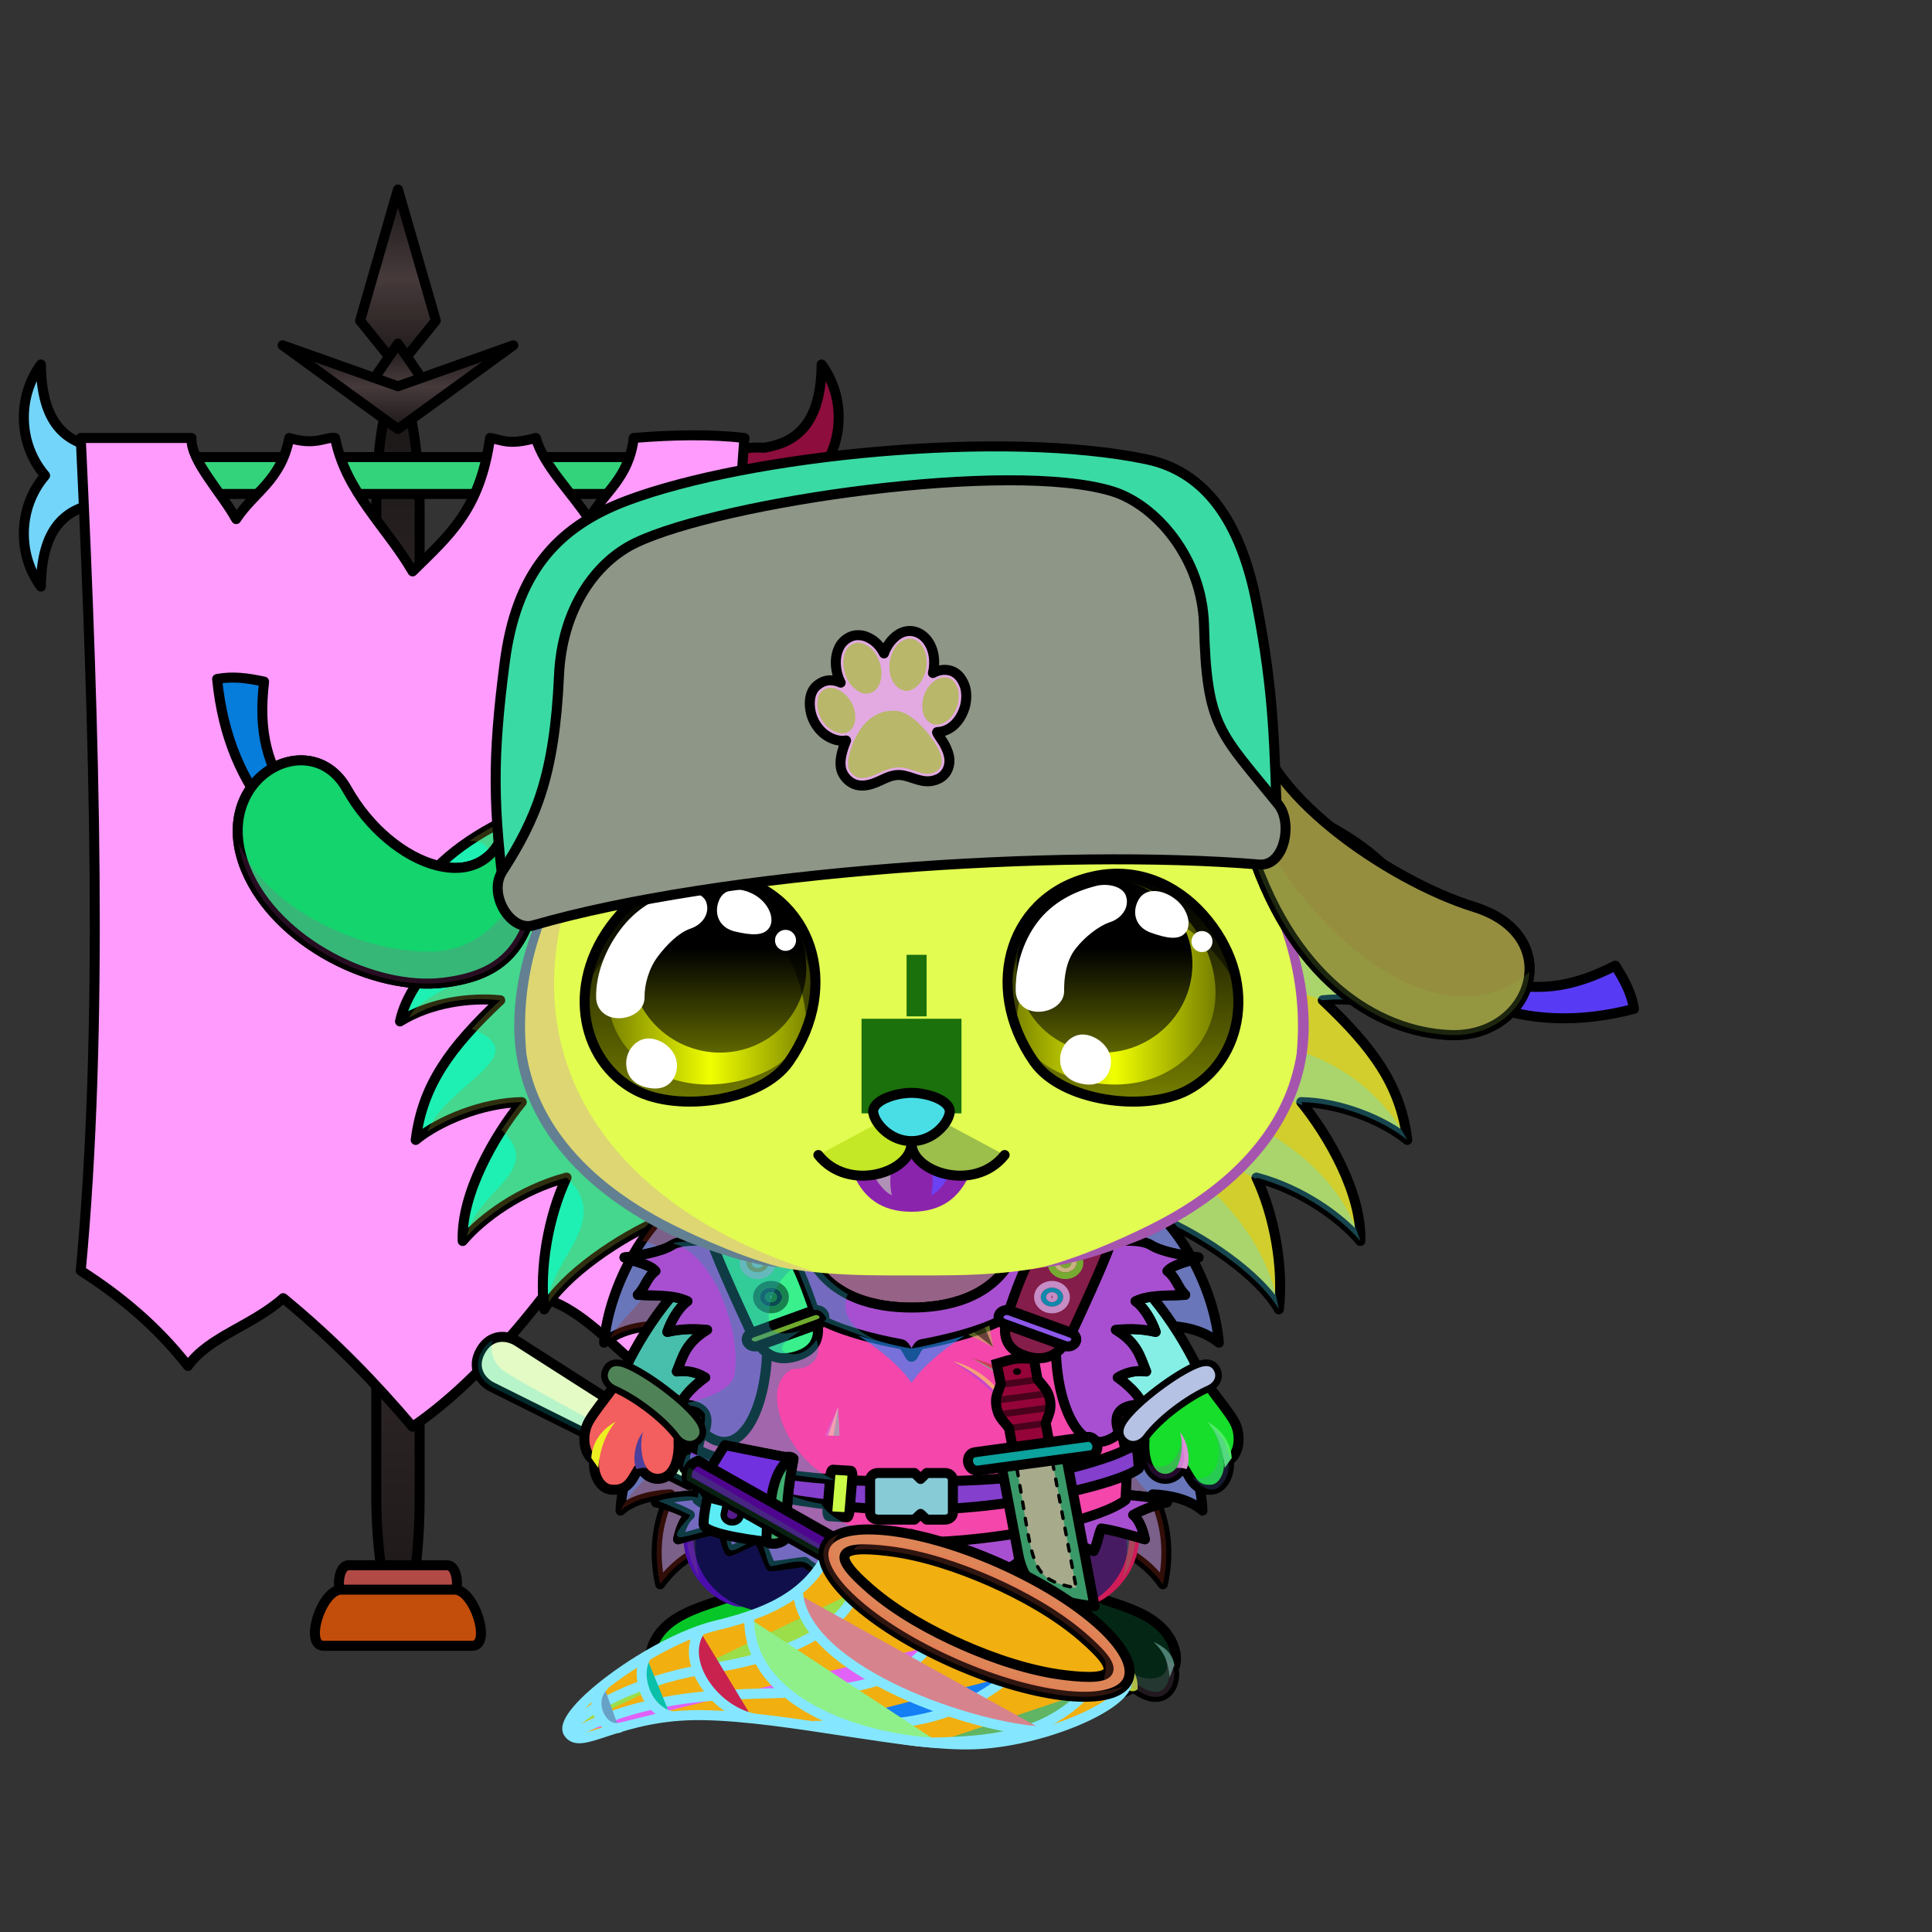 <svg xmlns="http://www.w3.org/2000/svg" xmlns:xlink="http://www.w3.org/1999/xlink" style="shape-rendering:geometricPrecision; text-rendering:geometricPrecision; image-rendering:optimizeQuality; fill-rule:evenodd; clip-rule:evenodd" version="1.1" viewBox="0 0 29000 29000" xml:space="preserve"><rect x="0" y="0" width="29000" height="29000" fill="#333333" stroke="none"/><defs><style type="text/css">.WeaponBflyNetBack-Smallfil1 {fill:black;fill-rule:nonzero;fill-opacity:0.2}
.WeaponBflyNetBack-Smallfil20 {fill:url(#WeaponBflyNetBack-Smallid28);fill-rule:nonzero}
.WeaponBflyNetBack-Smallstr0 {stroke:black;stroke-width:150;stroke-linecap:round;stroke-linejoin:round}
.WeaponBflyNet-Smallfil13 {fill:white;fill-opacity:0.702}
.WeaponBflyNet-Smallfil3 {fill:black;fill-opacity:0.2}
.WeaponBflyNet-Smallfil14 {fill:none}
.WeaponBflyNet-Smallstr2 {stroke:#85E7FF;stroke-width:150;stroke-linecap:round;stroke-linejoin:round}
.WeaponBflyNet-Smallstr3 {stroke:#85E7FF;stroke-width:150}
.WeaponBflyNet-Smallfil21 {fill:url(#WeaponBflyNet-Smallid3)}
.WeaponBflyNet-Smallstr0 {stroke:black;stroke-width:150;stroke-linecap:round;stroke-linejoin:round}
.WeaponBflyNet-Smallfil22 {fill:url(#WeaponBflyNet-Smallid6)}
.WeaponBflyNet-Smallstr1 {stroke:black;stroke-width:150}
.NecklacePostApocVest-Smallfil99 {fill:#FFFF99;fill-opacity:0.502}
.NecklacePostApocVest-Smallfil100 {fill:url(#NecklacePostApocVest-Smallid140)}
.NecklacePostApocVest-Smallfil101 {fill:url(#NecklacePostApocVest-Smallid92)}
.NecklacePostApocVest-Smallfil27 {fill:white;fill-opacity:0.502}
.NecklacePostApocVest-Smallfil102 {fill:white;fill-opacity:0.6}
.NecklacePostApocVest-Smallfil103 {fill:black;fill-opacity:0.6}
.NecklacePostApocVest-Smallfil104 {fill:url(#NecklacePostApocVest-Smallid147);fill-rule:nonzero}
.NecklacePostApocVest-Smallfil105 {fill:#FFEFB5;fill-rule:nonzero;fill-opacity:0.502}
.NecklacePostApocVest-Smallfil107 {fill:url(#NecklacePostApocVest-Smallid175);fill-rule:nonzero}
.NecklacePostApocVest-Smallfil108 {fill:#FFEFB5;fill-opacity:0.502}
.NecklacePostApocVest-Smallfil109 {fill:url(#NecklacePostApocVest-Smallid75)}
.NecklacePostApocVest-Smallfil34 {fill:black}
.NecklacePostApocVest-Smallfil110 {fill:url(#NecklacePostApocVest-Smallid78)}
.NecklacePostApocVest-Smallfil112 {fill:url(#NecklacePostApocVest-Smallid98)}
.NecklacePostApocVest-Smallfil113 {fill:url(#NecklacePostApocVest-Smallid87)}
.NecklacePostApocVest-Smallfil7 {fill:black;fill-opacity:0.4}
.NecklacePostApocVest-Smallfil31 {fill:black;fill-opacity:0.502}
.NecklacePostApocVest-Smallfil122 {fill:#FCEEC0;fill-rule:nonzero;fill-opacity:0.2}
.NecklacePostApocVest-Smallfil98 {fill:url(#NecklacePostApocVest-Smallid24)}
.NecklacePostApocVest-Smallstr0 {stroke:black;stroke-width:150;stroke-linecap:round;stroke-linejoin:round}
.NecklacePostApocVest-Smallfil5 {fill:none}
.NecklacePostApocVest-Smallfil11 {fill:none;fill-rule:nonzero}
.NecklacePostApocVest-Smallfil106 {fill:url(#NecklacePostApocVest-Smallid155);fill-rule:nonzero}
.NecklacePostApocVest-Smallstr2 {stroke:black;stroke-width:150}
.NecklacePostApocVest-Smallfil111 {fill:url(#NecklacePostApocVest-Smallid86)}
.NecklacePostApocVest-Smallfil114 {fill:url(#NecklacePostApocVest-Smallid79)}
.NecklacePostApocVest-Smallfil115 {fill:url(#NecklacePostApocVest-Smallid57)}
.NecklacePostApocVest-Smallfil116 {fill:url(#NecklacePostApocVest-Smallid117)}
.NecklacePostApocVest-Smallfil117 {fill:url(#NecklacePostApocVest-Smallid159);fill-rule:nonzero}
.NecklacePostApocVest-Smallfil118 {fill:url(#NecklacePostApocVest-Smallid162);fill-rule:nonzero}
.NecklacePostApocVest-Smallfil119 {fill:url(#NecklacePostApocVest-Smallid172);fill-rule:nonzero}
.NecklacePostApocVest-Smallfil120 {fill:url(#NecklacePostApocVest-Smallid53)}
.NecklacePostApocVest-Smallstr5 {stroke:black;stroke-width:100}
.NecklacePostApocVest-Smallfil121 {fill:url(#NecklacePostApocVest-Smallid161);fill-rule:nonzero}
.NecklacePostApocVest-Smallstr6 {stroke:black;stroke-width:50;stroke-linecap:round;stroke-linejoin:round;stroke-dasharray:100 150}
.NecklacePostApocVest-Smallfil123 {fill:url(#NecklacePostApocVest-Smallid178);fill-rule:nonzero}
.NecklacePostApocVest-Smallfil124 {fill:url(#NecklacePostApocVest-Smallid95)}
.NecklacePostApocVest-Smallfil61 {fill:none}
.NecklacePostApocVest-Smallstr7 {stroke:black;stroke-width:100;stroke-opacity:0.502}
.AccessoryBannerLuckfil47 {fill:url(#AccessoryBannerLuckid50)}
.AccessoryBannerLuckfil48 {fill:#7F2A2E;fill-rule:nonzero;fill-opacity:0.502}
.AccessoryBannerLuckfil49 {fill:url(#AccessoryBannerLuckid59);fill-rule:nonzero}
.AccessoryBannerLuckfil50 {fill:white;fill-rule:nonzero}
.AccessoryBannerLuckfil16 {fill:white}
.AccessoryBannerLuckfil17 {fill:black;fill-opacity:0.2}
.AccessoryBannerLuckfil38 {fill:url(#AccessoryBannerLuckid47)}
.AccessoryBannerLuckstr0 {stroke:black;stroke-width:150;stroke-linecap:round;stroke-linejoin:round}
.AccessoryBannerLuckfil39 {fill:url(#AccessoryBannerLuckid16)}
.AccessoryBannerLuckfil40 {fill:url(#AccessoryBannerLuckid10)}
.AccessoryBannerLuckfil41 {fill:url(#AccessoryBannerLuckid0)}
.AccessoryBannerLuckfil42 {fill:url(#AccessoryBannerLuckid4)}
.AccessoryBannerLuckfil43 {fill:url(#AccessoryBannerLuckid38)}
.AccessoryBannerLuckfil44 {fill:url(#AccessoryBannerLuckid46)}
.AccessoryBannerLuckfil45 {fill:url(#AccessoryBannerLuckid23)}
.AccessoryBannerLuckstr1 {stroke:black;stroke-width:150}
.AccessoryBannerLuckfil46 {fill:url(#AccessoryBannerLuckid19)}
.AccessoryBannerLuckfil11 {fill:none}
.HairBack-Hedgehog0fil2 {fill:black;fill-opacity:0.302}
.HairBack-Hedgehog0fil0 {fill:url(#HairBack-Hedgehog0id162)}
.HairBack-Hedgehog0str0 {stroke:black;stroke-width:150;stroke-linecap:round;stroke-linejoin:round}
.HairBack-Hedgehog0fil1 {fill:url(#HairBack-Hedgehog0id161)}
.Tail-Hedgehog0fil2 {fill:black;fill-opacity:0.302}
.Tail-Hedgehog0fil29 {fill:url(#Tail-Hedgehog0id156)}
.Tail-Hedgehog0str0 {stroke:black;stroke-width:150;stroke-linecap:round;stroke-linejoin:round}
.RightFoot-Hedgehog0fil43 {fill:black}
.RightFoot-Hedgehog0fil11 {fill:black;fill-opacity:0.2}
.RightFoot-Hedgehog0fil42 {fill:#ffffff}
.RightFoot-Hedgehog0str0 {stroke:black;stroke-width:150;stroke-linecap:round;stroke-linejoin:round}
.RightLeg-Hedgehog0fil48 {fill:url(#RightLeg-Hedgehog0id47)}
.RightLeg-Hedgehog0fil10 {fill:black;fill-rule:nonzero}
.RightLeg-Hedgehog0fil11 {fill:black;fill-opacity:0.2}
.LeftFoot-Hedgehog0fil11 {fill:black;fill-opacity:0.2}
.LeftFoot-Hedgehog0fil43 {fill:black}
.LeftFoot-Hedgehog0fil42 {fill:#ffffff}
.LeftFoot-Hedgehog0str0 {stroke:black;stroke-width:150;stroke-linecap:round;stroke-linejoin:round}
.LeftLeg-Hedgehog0fil53 {fill:url(#LeftLeg-Hedgehog0id5)}
.LeftLeg-Hedgehog0fil10 {fill:black;fill-rule:nonzero}
.LeftLeg-Hedgehog0fil11 {fill:black;fill-opacity:0.2}
.RightHand-Hedgehog0fil11 {fill:black;fill-opacity:0.2}
.RightHand-Hedgehog0fil56 {fill:url(#RightHand-Hedgehog0id68)}
.RightHand-Hedgehog0str0 {stroke:black;stroke-width:150;stroke-linecap:round;stroke-linejoin:round}
.RightPaw-Hedgehog0fil61 {fill:#f6eddf}
.RightPaw-Hedgehog0fil43 {fill:black}
.RightPaw-Hedgehog0fil11 {fill:black;fill-opacity:0.2}
.RightPaw-Hedgehog0fil4 {fill:none}
.RightPaw-Hedgehog0str0 {stroke:black;stroke-width:150;stroke-linecap:round;stroke-linejoin:round}
.LeftHand-Hedgehog0fil11 {fill:black;fill-opacity:0.2}
.LeftHand-Hedgehog0fil64 {fill:url(#LeftHand-Hedgehog0id78)}
.LeftHand-Hedgehog0str0 {stroke:black;stroke-width:150;stroke-linecap:round;stroke-linejoin:round}
.Body-Hedgehog0fil67 {fill:url(#Body-Hedgehog0id9)}
.Body-Hedgehog0fil11 {fill:black;fill-opacity:0.2}
.Body-Hedgehog0fil10 {fill:black;fill-rule:nonzero}
.LeftPaw-Hedgehog0fil72 {fill:#f6eddf}
.LeftPaw-Hedgehog0fil11 {fill:black;fill-opacity:0.2}
.LeftPaw-Hedgehog0fil43 {fill:black}
.LeftPaw-Hedgehog0fil4 {fill:none}
.LeftPaw-Hedgehog0str0 {stroke:black;stroke-width:150;stroke-linecap:round;stroke-linejoin:round}
.Head-Hedgehog0fil111 {fill:url(#Head-Hedgehog0id4)}
.Head-Hedgehog0fil11 {fill:black;fill-opacity:0.2}
.Head-Hedgehog0fil10 {fill:black;fill-rule:nonzero}
.Mouth-Hedgehog4fil43 {fill:black}
.Mouth-Hedgehog4fil121 {fill:white}
.Mouth-Hedgehog4fil4 {fill:none}
.Mouth-Hedgehog4str0 {stroke:black;stroke-width:150;stroke-linecap:round;stroke-linejoin:round}
.Eyes-Hedgehog8fil157 {fill:url(#Eyes-Hedgehog8id93)}
.Eyes-Hedgehog8fil124 {fill:#a29685}
.Eyes-Hedgehog8fil11 {fill:black;fill-opacity:0.2}
.Eyes-Hedgehog8fil166 {fill:url(#Eyes-Hedgehog8id128)}
.Eyes-Hedgehog8fil167 {fill:url(#Eyes-Hedgehog8id114)}
.Eyes-Hedgehog8fil128 {fill:black;fill-opacity:0.502}
.Eyes-Hedgehog8fil121 {fill:white}
.Eyes-Hedgehog8fil168 {fill:white;fill-rule:nonzero}
.Eyes-Hedgehog8fil169 {fill:url(#Eyes-Hedgehog8id88)}
.Eyes-Hedgehog8fil170 {fill:url(#Eyes-Hedgehog8id137)}
.Eyes-Hedgehog8fil171 {fill:url(#Eyes-Hedgehog8id113)}
.Eyes-Hedgehog8fil4 {fill:none}
.Eyes-Hedgehog8str1 {stroke:black;stroke-width:150}
.Moustache-Hedgehog0fil4 {fill:none}
.Nose-Hedgehog0fil186 {fill:url(#Nose-Hedgehog0id133)}
.Nose-Hedgehog0str0 {stroke:black;stroke-width:150;stroke-linecap:round;stroke-linejoin:round}
.BraceletSteel-Smallfil10 {fill:url(#BraceletSteel-Smallid311);fill-rule:nonzero}
.BraceletSteel-Smallstr1 {stroke:black;stroke-width:100}
.BraceletSteel-Smallfil11 {fill:url(#BraceletSteel-Smallid310);fill-rule:nonzero}
.HatUshanka-Smallfil113 {fill:white;fill-opacity:0.502}
.HatUshanka-Smallfil24 {fill:black;fill-opacity:0.2}
.HatUshanka-Smallfil369 {fill:url(#HatUshanka-Smallid227)}
.HatUshanka-Smallfil371 {fill:url(#HatUshanka-Smallid85)}
.HatUshanka-Smallfil365 {fill:#643200}
.HatUshanka-Smallstr2 {stroke:black;stroke-width:150;stroke-linecap:round;stroke-linejoin:round}
.HatUshanka-Smallfil366 {fill:url(#HatUshanka-Smallid119)}
.HatUshanka-Smallstr19 {stroke:black;stroke-width:150}
.HatUshanka-Smallfil2 {fill:none}
.HatUshanka-Smallfil367 {fill:url(#HatUshanka-Smallid206)}
.HatUshanka-Smallfil368 {fill:url(#HatUshanka-Smallid228)}
.HatUshanka-Smallfil370 {fill:url(#HatUshanka-Smallid308);fill-rule:nonzero}
</style><linearGradient gradientUnits="userSpaceOnUse" id="WeaponBflyNetBack-Smallid28" x1="8291.36" x2="9419.61" xlink:href="#WeaponBflyNetBack-Smallid25" y1="22371.5" y2="19989.6">
  </linearGradient><linearGradient gradientUnits="userSpaceOnUse" id="WeaponBflyNet-Smallid3" x1="10318.9" x2="12675" xlink:href="#WeaponBflyNet-Smallid2" y1="22757.7" y2="22632.3">
  </linearGradient><linearGradient gradientUnits="userSpaceOnUse" id="WeaponBflyNet-Smallid6" x1="14658" x2="14658" xlink:href="#WeaponBflyNet-Smallid1" y1="25468.9" y2="22957.5">
  </linearGradient><linearGradient gradientUnits="userSpaceOnUse" id="NecklacePostApocVest-Smallid140" x1="15887.3" x2="14707.3" xlink:href="#NecklacePostApocVest-Smallid18" y1="20256.8" y2="22543.8">
  </linearGradient><linearGradient gradientUnits="userSpaceOnUse" id="NecklacePostApocVest-Smallid92" x1="10916.8" x2="13216.3" xlink:href="#NecklacePostApocVest-Smallid18" y1="20132.6" y2="22667.9">
  </linearGradient><linearGradient gradientUnits="userSpaceOnUse" id="NecklacePostApocVest-Smallid147" x1="13681.9" x2="13681.9" y1="22664" y2="21719.1">
   <stop offset="0" style="stop-opacity:1; stop-color:#15313E"/>
   <stop offset="0.549" style="stop-opacity:1; stop-color:#845A3C"/>
   <stop offset="1" style="stop-opacity:1; stop-color:#362E34"/>
  </linearGradient><linearGradient gradientUnits="userSpaceOnUse" id="NecklacePostApocVest-Smallid175" x1="15878.7" x2="15878.7" xlink:href="#NecklacePostApocVest-Smallid141" y1="20387.6" y2="18539.4">
  </linearGradient><linearGradient gradientUnits="userSpaceOnUse" id="NecklacePostApocVest-Smallid75" x1="11493.8" x2="11652.6" xlink:href="#NecklacePostApocVest-Smallid20" y1="19598.9" y2="19341.4">
  </linearGradient><linearGradient gradientUnits="userSpaceOnUse" id="NecklacePostApocVest-Smallid78" x1="11292.2" x2="11451.1" xlink:href="#NecklacePostApocVest-Smallid20" y1="19084.9" y2="18827.4">
  </linearGradient><linearGradient gradientUnits="userSpaceOnUse" id="NecklacePostApocVest-Smallid98" x1="15870.1" x2="15711.3" xlink:href="#NecklacePostApocVest-Smallid20" y1="19598.9" y2="19341.4">
  </linearGradient><linearGradient gradientUnits="userSpaceOnUse" id="NecklacePostApocVest-Smallid87" x1="16071.6" x2="15912.8" xlink:href="#NecklacePostApocVest-Smallid20" y1="19084.9" y2="18827.4">
  </linearGradient><linearGradient gradientUnits="userSpaceOnUse" id="NecklacePostApocVest-Smallid24" x1="13681.9" x2="13681.9" xlink:href="#NecklacePostApocVest-Smallid0" y1="23613" y2="18623.3">
  </linearGradient><linearGradient gradientUnits="userSpaceOnUse" id="NecklacePostApocVest-Smallid155" x1="11485.1" x2="11485.1" xlink:href="#NecklacePostApocVest-Smallid141" y1="20387.6" y2="18539.4">
  </linearGradient><linearGradient gradientUnits="userSpaceOnUse" id="NecklacePostApocVest-Smallid86" x1="11572.4" x2="12011" xlink:href="#NecklacePostApocVest-Smallid20" y1="20240" y2="19635.5">
  </linearGradient><linearGradient gradientUnits="userSpaceOnUse" id="NecklacePostApocVest-Smallid79" x1="15352.8" x2="15791.4" xlink:href="#NecklacePostApocVest-Smallid20" y1="20240" y2="19635.5">
  </linearGradient><linearGradient gradientUnits="userSpaceOnUse" id="NecklacePostApocVest-Smallid57" x1="13122.1" x2="14241.8" xlink:href="#NecklacePostApocVest-Smallid20" y1="22594.4" y2="22326.4">
  </linearGradient><linearGradient gradientUnits="userSpaceOnUse" id="NecklacePostApocVest-Smallid117" x1="12435" x2="12779.7" xlink:href="#NecklacePostApocVest-Smallid20" y1="22655.3" y2="22180.2">
  </linearGradient><linearGradient gradientUnits="userSpaceOnUse" id="NecklacePostApocVest-Smallid159" x1="11235" x2="11235" xlink:href="#NecklacePostApocVest-Smallid141" y1="23169.4" y2="21739.5">
  </linearGradient><linearGradient gradientUnits="userSpaceOnUse" id="NecklacePostApocVest-Smallid162" x1="11706.4" x2="11706.4" xlink:href="#NecklacePostApocVest-Smallid141" y1="23171" y2="21866">
  </linearGradient><linearGradient gradientUnits="userSpaceOnUse" id="NecklacePostApocVest-Smallid172" x1="11227.5" x2="11227.5" xlink:href="#NecklacePostApocVest-Smallid141" y1="22679.1" y2="21691.6">
  </linearGradient><linearGradient gradientUnits="userSpaceOnUse" id="NecklacePostApocVest-Smallid53" x1="10907.9" x2="11144.5" xlink:href="#NecklacePostApocVest-Smallid20" y1="22783.3" y2="22446.3">
  </linearGradient><linearGradient gradientUnits="userSpaceOnUse" id="NecklacePostApocVest-Smallid161" x1="16027.7" x2="15413" xlink:href="#NecklacePostApocVest-Smallid158" y1="23927.5" y2="21939.9">
  </linearGradient><linearGradient gradientUnits="userSpaceOnUse" id="NecklacePostApocVest-Smallid178" x1="15048.1" x2="15680.4" xlink:href="#NecklacePostApocVest-Smallid177" y1="21524.8" y2="20743">
  </linearGradient><linearGradient gradientUnits="userSpaceOnUse" id="NecklacePostApocVest-Smallid95" x1="14857.5" x2="16144.7" xlink:href="#NecklacePostApocVest-Smallid20" y1="22256.7" y2="21387.2">
  </linearGradient><linearGradient gradientUnits="userSpaceOnUse" id="AccessoryBannerLuckid50" x1="6287.17" x2="6287.17" y1="21415.8" y2="6533.44">
   <stop offset="0" style="stop-opacity:1; stop-color:#FE8E45"/>
   <stop offset="1" style="stop-opacity:1; stop-color:#B44D2A"/>
  </linearGradient><linearGradient gradientUnits="userSpaceOnUse" id="AccessoryBannerLuckid59" x1="6202.84" x2="6202.84" y1="20491.5" y2="6573.82">
   <stop offset="0" style="stop-opacity:1; stop-color:white"/>
   <stop offset="1" style="stop-opacity:1; stop-color:#C59B9E"/>
  </linearGradient><linearGradient gradientUnits="userSpaceOnUse" id="AccessoryBannerLuckid47" x1="5973.37" x2="5973.37" xlink:href="#AccessoryBannerLuckid0" y1="24282.4" y2="5853.99">
  </linearGradient><linearGradient gradientUnits="userSpaceOnUse" id="AccessoryBannerLuckid16" x1="782.09" x2="11464.7" xlink:href="#AccessoryBannerLuckid0" y1="7138.29" y2="7138.29">
  </linearGradient><linearGradient gradientUnits="userSpaceOnUse" id="AccessoryBannerLuckid10" x1="5973.37" x2="5973.37" xlink:href="#AccessoryBannerLuckid0" y1="5516.77" y2="2843.77">
  </linearGradient><linearGradient gradientUnits="userSpaceOnUse" id="AccessoryBannerLuckid4" x1="5973.37" x2="5973.37" xlink:href="#AccessoryBannerLuckid0" y1="6440.39" y2="5183.47">
  </linearGradient><linearGradient gradientUnits="userSpaceOnUse" id="AccessoryBannerLuckid38" x1="1096.09" x2="1096.09" xlink:href="#AccessoryBannerLuckid0" y1="8805.1" y2="5471.46">
  </linearGradient><linearGradient gradientUnits="userSpaceOnUse" id="AccessoryBannerLuckid46" x1="11850.7" x2="11850.7" xlink:href="#AccessoryBannerLuckid0" y1="8805.1" y2="5471.46">
  </linearGradient><linearGradient gradientUnits="userSpaceOnUse" id="AccessoryBannerLuckid23" x1="5087.28" x2="6859.46" xlink:href="#AccessoryBannerLuckid0" y1="23767.8" y2="23767.8">
  </linearGradient><linearGradient gradientUnits="userSpaceOnUse" id="AccessoryBannerLuckid19" x1="4727.02" x2="7219.72" xlink:href="#AccessoryBannerLuckid0" y1="24282.4" y2="24282.4">
  </linearGradient><linearGradient gradientUnits="userSpaceOnUse" id="HairBack-Hedgehog0id162" x1="8824.32" x2="8824.32" xlink:href="#HairBack-Hedgehog0id6" y1="20216.8" y2="11906.6">
  </linearGradient><linearGradient gradientUnits="userSpaceOnUse" id="HairBack-Hedgehog0id161" x1="18539.6" x2="18539.6" xlink:href="#HairBack-Hedgehog0id6" y1="20216.8" y2="11906.6">
  </linearGradient><linearGradient gradientUnits="userSpaceOnUse" id="Tail-Hedgehog0id156" x1="13681.9" x2="13681.9" xlink:href="#Tail-Hedgehog0id6" y1="18011.3" y2="24488.9">
  </linearGradient><linearGradient gradientUnits="objectBoundingBox" id="RightLeg-Hedgehog0id47" x1="50%" x2="50%" xlink:href="#RightLeg-Hedgehog0id5" y1="100%" y2="0%">
  </linearGradient><linearGradient gradientUnits="objectBoundingBox" id="LeftLeg-Hedgehog0id5" x1="50%" x2="50%" y1="100%" y2="0%">
   <stop offset="0" style="stop-opacity:1; stop-color:#ffffff"/>
   <stop offset="0.212" style="stop-opacity:1; stop-color:#ffffff"/>
   <stop offset="1" style="stop-opacity:1; stop-color:#f6eddf"/>
  </linearGradient><linearGradient gradientUnits="objectBoundingBox" id="RightHand-Hedgehog0id68" x1="30.208%" x2="69.792%" y1="5.019%" y2="94.98%">
   <stop offset="0" style="stop-opacity:1; stop-color:#cfc3b2"/>
   <stop offset="0.141" style="stop-opacity:1; stop-color:#cfc3b2"/>
   <stop offset="0.71" style="stop-opacity:1; stop-color:#f6eddf"/>
   <stop offset="1" style="stop-opacity:1; stop-color:#f6eddf"/>
  </linearGradient><linearGradient gradientUnits="objectBoundingBox" id="LeftHand-Hedgehog0id78" x1="69.792%" x2="30.208%" xlink:href="#LeftHand-Hedgehog0id68" y1="5.019%" y2="94.98%">
  </linearGradient><linearGradient gradientUnits="objectBoundingBox" id="Body-Hedgehog0id9" x1="50%" x2="50%" y1="0%" y2="100%">
   <stop offset="0" style="stop-opacity:1; stop-color:#cfc3b2"/>
   <stop offset="0.102" style="stop-opacity:1; stop-color:#cfc3b2"/>
   <stop offset="0.349" style="stop-opacity:1; stop-color:#f6eddf"/>
   <stop offset="1" style="stop-opacity:1; stop-color:#ffffff"/>
  </linearGradient><linearGradient gradientUnits="objectBoundingBox" id="Head-Hedgehog0id4" x1="50%" x2="50%" y1="100%" y2="0%">
   <stop offset="0" style="stop-opacity:1; stop-color:#cfc3b2"/>
   <stop offset="0.251" style="stop-opacity:1; stop-color:#f6eddf"/>
   <stop offset="0.761" style="stop-opacity:1; stop-color:#ffffff"/>
   <stop offset="1" style="stop-opacity:1; stop-color:#ffffff"/>
  </linearGradient><linearGradient gradientUnits="objectBoundingBox" id="Eyes-Hedgehog8id93" x1="50%" x2="50%" xlink:href="#Eyes-Hedgehog8id0" y1="100%" y2="0%">
  </linearGradient><linearGradient gradientUnits="userSpaceOnUse" id="Eyes-Hedgehog8id128" x1="9118.39" x2="12187.8" xlink:href="#Eyes-Hedgehog8id43" y1="14744.2" y2="14744.2">
  </linearGradient><linearGradient gradientUnits="userSpaceOnUse" id="Eyes-Hedgehog8id114" x1="10784.2" x2="10784.2" xlink:href="#Eyes-Hedgehog8id75" y1="13196.6" y2="15800.4">
  </linearGradient><linearGradient gradientUnits="userSpaceOnUse" id="Eyes-Hedgehog8id88" x1="16856" x2="16856" xlink:href="#Eyes-Hedgehog8id0" y1="16535.6" y2="13114.8">
  </linearGradient><linearGradient gradientUnits="userSpaceOnUse" id="Eyes-Hedgehog8id137" x1="15176.1" x2="18245.5" xlink:href="#Eyes-Hedgehog8id43" y1="14744.2" y2="14744.2">
  </linearGradient><linearGradient gradientUnits="userSpaceOnUse" id="Eyes-Hedgehog8id113" x1="16579.6" x2="16579.6" xlink:href="#Eyes-Hedgehog8id75" y1="13196.6" y2="15800.4">
  </linearGradient><linearGradient gradientUnits="userSpaceOnUse" id="Nose-Hedgehog0id133" x1="13681.9" x2="13681.9" y1="16404" y2="17128.6">
   <stop offset="0" style="stop-opacity:1; stop-color:#FFCCCC"/>
   <stop offset="1" style="stop-opacity:1; stop-color:#B37173"/>
  </linearGradient><linearGradient gradientUnits="userSpaceOnUse" id="BraceletSteel-Smallid311" x1="9277.62" x2="10345.2" xlink:href="#BraceletSteel-Smallid310" y1="20629.7" y2="21505.2">
  </linearGradient><linearGradient gradientUnits="userSpaceOnUse" id="HatUshanka-Smallid227" x1="13535.6" x2="13231.7" y1="13605.7" y2="7505.06">
   <stop offset="0" style="stop-opacity:1; stop-color:#C9AD91"/>
   <stop offset="0.51" style="stop-opacity:1; stop-color:#EBD1B7"/>
   <stop offset="1" style="stop-opacity:1; stop-color:#F2DFCB"/>
  </linearGradient><linearGradient gradientUnits="userSpaceOnUse" id="HatUshanka-Smallid85" x1="13163.7" x2="13493.2" y1="9588.87" y2="11675.5">
   <stop offset="0" style="stop-opacity:1; stop-color:red"/>
   <stop offset="1" style="stop-opacity:1; stop-color:#870000"/>
  </linearGradient><linearGradient gradientUnits="userSpaceOnUse" id="HatUshanka-Smallid119" x1="18572.3" x2="22984.3" y1="12907.6" y2="13348.8">
   <stop offset="0" style="stop-opacity:1; stop-color:#C9AD91"/>
   <stop offset="0.561" style="stop-opacity:1; stop-color:#EBD1B7"/>
   <stop offset="1" style="stop-opacity:1; stop-color:#F2DFCB"/>
  </linearGradient><linearGradient gradientUnits="userSpaceOnUse" id="HatUshanka-Smallid206" x1="7728.14" x2="3955.88" xlink:href="#HatUshanka-Smallid119" y1="13726.2" y2="12451.7">
  </linearGradient><linearGradient gradientUnits="userSpaceOnUse" id="HatUshanka-Smallid228" x1="13379.8" x2="13236.2" y1="13463.2" y2="7089.08">
   <stop offset="0" style="stop-opacity:1; stop-color:#5C3005"/>
   <stop offset="1" style="stop-opacity:1; stop-color:#DBA777"/>
  </linearGradient><linearGradient gradientUnits="userSpaceOnUse" id="HatUshanka-Smallid308" x1="12820.4" x2="13838.5" y1="11667.2" y2="9595.87">
   <stop offset="0" style="stop-opacity:1; stop-color:#AB8900"/>
   <stop offset="0.322" style="stop-opacity:1; stop-color:#FBE773"/>
   <stop offset="0.631" style="stop-opacity:1; stop-color:white"/>
   <stop offset="0.8" style="stop-opacity:1; stop-color:#FDE976"/>
   <stop offset="1" style="stop-opacity:1; stop-color:#DEA700"/>
  </linearGradient><linearGradient gradientUnits="userSpaceOnUse" id="WeaponBflyNetBack-Smallid25" x1="7204.83" x2="8458.79" y1="22047.5" y2="19400.3">
   <stop offset="0" style="stop-opacity:1; stop-color:#FF6666"/>
   <stop offset="1" style="stop-opacity:1; stop-color:#FFC5B0"/>
  </linearGradient><linearGradient gradientUnits="userSpaceOnUse" id="WeaponBflyNet-Smallid2" x1="9470.94" x2="12022.2" y1="22463.7" y2="22328">
   <stop offset="0" style="stop-opacity:1; stop-color:#5C3005"/>
   <stop offset="1" style="stop-opacity:1; stop-color:#B87939"/>
  </linearGradient><linearGradient gradientUnits="userSpaceOnUse" id="WeaponBflyNet-Smallid1" x1="14169.4" x2="14169.4" y1="25399.5" y2="22680.1">
   <stop offset="0" style="stop-opacity:1; stop-color:#D4A373"/>
   <stop offset="1" style="stop-opacity:1; stop-color:#B87939"/>
  </linearGradient><linearGradient gradientUnits="userSpaceOnUse" id="NecklacePostApocVest-Smallid18" x1="10937.9" x2="13219.9" y1="19133.1" y2="22092.6">
   <stop offset="0" style="stop-opacity:1; stop-color:#545452"/>
   <stop offset="0.51" style="stop-opacity:1; stop-color:#747666"/>
   <stop offset="1" style="stop-opacity:1; stop-color:#979C82"/>
  </linearGradient><linearGradient gradientUnits="userSpaceOnUse" id="NecklacePostApocVest-Smallid141" x1="15861.9" x2="15861.9" y1="19430.8" y2="17273.3">
   <stop offset="0" style="stop-opacity:1; stop-color:#946A40"/>
   <stop offset="1" style="stop-opacity:1; stop-color:#362E34"/>
  </linearGradient><linearGradient gradientUnits="userSpaceOnUse" id="NecklacePostApocVest-Smallid20" x1="16061.4" x2="15887.7" y1="17900.7" y2="17619">
   <stop offset="0" style="stop-opacity:1; stop-color:#7D705E"/>
   <stop offset="0.412" style="stop-opacity:1; stop-color:#E2E3E7"/>
   <stop offset="0.71" style="stop-opacity:1; stop-color:#B2B4BF"/>
   <stop offset="1" style="stop-opacity:1; stop-color:#FFF8E8"/>
  </linearGradient><linearGradient gradientUnits="userSpaceOnUse" id="NecklacePostApocVest-Smallid0" x1="13681.9" x2="13681.9" y1="23195.8" y2="17371.3">
   <stop offset="0" style="stop-opacity:1; stop-color:#524B21"/>
   <stop offset="0.612" style="stop-opacity:1; stop-color:#61613A"/>
   <stop offset="1" style="stop-opacity:1; stop-color:#2D313A"/>
  </linearGradient><linearGradient gradientUnits="userSpaceOnUse" id="NecklacePostApocVest-Smallid158" x1="16185.5" x2="15455.7" y1="23433.3" y2="21073.6">
   <stop offset="0" style="stop-opacity:1; stop-color:#946A40"/>
   <stop offset="1" style="stop-opacity:1; stop-color:#542317"/>
  </linearGradient><linearGradient gradientUnits="userSpaceOnUse" id="NecklacePostApocVest-Smallid177" x1="15079.5" x2="15814.4" y1="20524.7" y2="19616.2">
   <stop offset="0" style="stop-opacity:1; stop-color:#2E2926"/>
   <stop offset="1" style="stop-opacity:1; stop-color:#5A5E69"/>
  </linearGradient><linearGradient gradientUnits="userSpaceOnUse" id="AccessoryBannerLuckid0" x1="5973.37" x2="5973.37" y1="5158.24" y2="6316.01">
   <stop offset="0" style="stop-opacity:1; stop-color:#1C1717"/>
   <stop offset="0.502" style="stop-opacity:1; stop-color:#463A3B"/>
   <stop offset="1" style="stop-opacity:1; stop-color:#1A1616"/>
  </linearGradient><linearGradient gradientUnits="userSpaceOnUse" id="HairBack-Hedgehog0id6" x1="13681.9" x2="13681.9" y1="6728.09" y2="11806.7">
   <stop offset="0" style="stop-opacity:1; stop-color:#403b30"/>
   <stop offset="1" style="stop-opacity:1; stop-color:#59554c"/>
  </linearGradient><linearGradient gradientUnits="userSpaceOnUse" id="Tail-Hedgehog0id6" x1="13681.9" x2="13681.9" y1="6728.09" y2="11806.7">
   <stop offset="0" style="stop-opacity:1; stop-color:#403b30"/>
   <stop offset="1" style="stop-opacity:1; stop-color:#59554c"/>
  </linearGradient><linearGradient gradientUnits="objectBoundingBox" id="RightLeg-Hedgehog0id5" x1="50%" x2="50%" y1="100%" y2="0%">
   <stop offset="0" style="stop-opacity:1; stop-color:#ffffff"/>
   <stop offset="0.212" style="stop-opacity:1; stop-color:#ffffff"/>
   <stop offset="1" style="stop-opacity:1; stop-color:#f6eddf"/>
  </linearGradient><linearGradient gradientUnits="objectBoundingBox" id="LeftHand-Hedgehog0id68" x1="30.208%" x2="69.792%" y1="5.019%" y2="94.98%">
   <stop offset="0" style="stop-opacity:1; stop-color:#cfc3b2"/>
   <stop offset="0.141" style="stop-opacity:1; stop-color:#cfc3b2"/>
   <stop offset="0.71" style="stop-opacity:1; stop-color:#f6eddf"/>
   <stop offset="1" style="stop-opacity:1; stop-color:#f6eddf"/>
  </linearGradient><linearGradient gradientUnits="userSpaceOnUse" id="Eyes-Hedgehog8id0" x1="10654.3" x2="10654.3" y1="16581.4" y2="13705.6">
   <stop offset="0" style="stop-opacity:1; stop-color:#778000"/>
   <stop offset="1" style="stop-opacity:1; stop-color:black"/>
  </linearGradient><linearGradient gradientUnits="userSpaceOnUse" id="Eyes-Hedgehog8id43" x1="9336.13" x2="12327.3" y1="15064.6" y2="15064.6">
   <stop offset="0" style="stop-opacity:1; stop-color:#778000"/>
   <stop offset="0.502" style="stop-opacity:1; stop-color:#f0ff00"/>
   <stop offset="1" style="stop-opacity:1; stop-color:#778000"/>
  </linearGradient><linearGradient gradientUnits="userSpaceOnUse" id="Eyes-Hedgehog8id75" x1="16987" x2="16987" y1="13705.8" y2="15976.6">
   <stop offset="0" style="stop-opacity:1; stop-color:black"/>
   <stop offset="0.4" style="stop-opacity:1; stop-color:black"/>
   <stop offset="1" style="stop-opacity:1; stop-color:#5f6600"/>
  </linearGradient><linearGradient gradientUnits="userSpaceOnUse" id="BraceletSteel-Smallid310" x1="18086.3" x2="17018.7" y1="20629.7" y2="21505.2">
   <stop offset="0" style="stop-opacity:1; stop-color:#424352"/>
   <stop offset="0.11" style="stop-opacity:1; stop-color:#848690"/>
   <stop offset="0.251" style="stop-opacity:1; stop-color:#FFFFFC"/>
   <stop offset="0.471" style="stop-opacity:1; stop-color:#8D8F99"/>
   <stop offset="0.78" style="stop-opacity:1; stop-color:#16171A"/>
   <stop offset="1" style="stop-opacity:1; stop-color:#42444D"/>
  </linearGradient></defs><g id="AccessoryBannerLuck">
  <g>
   <g id="_3081457736304">
    <rect class="AccessoryBannerLuckfil38 AccessoryBannerLuckstr0" height="18428" rx="326" ry="1811" width="651" x="5648" y="5854"/>
    <path class="AccessoryBannerLuckfil39 AccessoryBannerLuckstr0" d="M782 7138l0 0c0,153 125,277 277,277l10129 0c152,0 277,-124 277,-277l0 0c0,-152 -125,-277 -277,-277l-10129 0c-152,0 -277,125 -277,277z" style="fill:#33d37c"/>
    <polygon class="AccessoryBannerLuckfil40 AccessoryBannerLuckstr0" points="5973,5517 5405,4813 5973,2844 6542,4813 "/>
    <polygon class="AccessoryBannerLuckfil41 AccessoryBannerLuckstr0" points="5973,5158 6496,5922 5973,6316 5451,5922 "/>
    <polygon class="AccessoryBannerLuckfil42 AccessoryBannerLuckstr0" points="5973,6440 7705,5183 5973,5798 4242,5183 "/>
    <path class="AccessoryBannerLuckfil43 AccessoryBannerLuckstr0" d="M1578 6717c88,0 174,10 256,28l0 786c-82,19 -168,29 -256,29 -33,0 -66,-2 -99,-4 -495,77 -856,369 -865,1249 -161,-219 -256,-494 -256,-794 0,-336 121,-643 319,-873 -198,-230 -319,-536 -319,-873 0,-299 95,-574 256,-794 9,881 370,1172 865,1250 33,-3 66,-4 99,-4z" style="fill:#74d5fa"/>
    <path class="AccessoryBannerLuckfil44 AccessoryBannerLuckstr0" d="M11368 6717c-88,0 -173,10 -256,28l0 786c83,19 168,29 256,29 34,0 67,-2 100,-4 494,77 856,369 865,1249 160,-219 256,-494 256,-794 0,-336 -121,-643 -319,-873 198,-230 319,-536 319,-873 0,-299 -96,-574 -256,-794 -9,881 -371,1172 -865,1250 -33,-3 -66,-4 -100,-4z" style="fill:#8d0d3c"/>
    <path class="AccessoryBannerLuckfil45 AccessoryBannerLuckstr1" d="M5235 24041l1477 0c197,0 197,-546 0,-546l-1477 0c-197,0 -197,546 0,546z" style="fill:#b14945"/>
    <path class="AccessoryBannerLuckfil46 AccessoryBannerLuckstr1" d="M4857 24704l2232 0c298,0 33,-843 -264,-843l-1703 0c-298,0 -562,843 -265,843z" style="fill:#c34d0b"/>
   </g>
   <g id="_3081457730992">
   <animateTransform additive="sum" attributeName="transform" dur="5" repeatCount="indefinite" type="rotate" values="0;0.5;0;-0.5;0"/>
    <path class="AccessoryBannerLuckfil47" d="M1212 19073c583,374 1132,821 1609,1430 317,-443 956,-597 1430,-1017 768,630 1386,1276 1942,1930 597,-408 1240,-1028 1943,-1930 493,112 958,603 1429,1017 620,-686 1199,-1009 1609,-1430 573,-4202 -381,-7874 0,-12499 -518,-59 -1079,-48 -1662,0 -72,609 -447,812 -670,1218 -266,-406 -683,-803 -798,-1218 -414,114 -504,28 -688,0 -154,1084 -611,1457 -1163,2003 -388,-668 -1006,-1194 -1163,-2003 -141,-22 -288,121 -688,0 -124,641 -532,812 -797,1218 -224,-406 -686,-874 -671,-1218 -554,0 -1108,0 -1662,0 211,4489 343,8859 0,12499z" style="fill:#87f882"/>
    <path class="AccessoryBannerLuckfil48" d="M2214 13969c-48,-53 -127,-51 -174,6 -48,56 -47,147 5,204l938 1040 -969 1075c-48,53 -47,141 3,194 51,54 132,53 183,-3l962 -1067 1130 1254 -1226 1360 -878 -974c-53,-59 -137,-63 -190,-12 -53,50 -57,136 -11,186l900 998 -588 652c-49,55 -49,144 0,199 50,55 130,55 180,0l587 -652 488 541c49,55 130,55 179,0 50,-55 50,-144 0,-199l-488 -541 1227 -1359 1632 1810c24,27 57,41 89,41 33,0 65,-14 90,-41l1632 -1810 1226 1359 -488 541c-49,55 -49,144 0,199 50,55 130,55 180,0l487 -541 588 652c49,55 129,55 179,0 49,-55 49,-144 0,-199l-588 -652 976 -1082c49,-54 49,-143 0,-198 -50,-55 -130,-55 -179,0l-976 1082 -1226 -1360 1131 -1254 993 1102c50,55 130,55 179,0 50,-55 50,-144 0,-199l-993 -1102 1091 -1210c49,-55 49,-144 0,-199 -50,-55 -130,-55 -179,0l-4123 4572 -3979 -4413z" style="fill:#6b058a"/>
    <path class="AccessoryBannerLuckfil49" d="M6193 20054c-611,-597 -1222,-1194 -1833,-1791 -60,-60 -148,-62 -211,-11 -406,313 -812,627 -1218,941 -250,-232 -500,-464 -750,-696 270,-3439 55,-7416 -77,-11300 84,0 167,0 251,0 230,547 610,1094 1052,1641 84,116 222,99 284,-17 487,-704 957,-1411 1252,-2142 -130,-6 -261,-12 -392,-18 -229,711 -630,1213 -1014,1734 -392,-473 -728,-962 -951,-1482 -29,-55 -83,-91 -144,-91 -169,0 -338,0 -507,0 0,0 0,1 0,1 -95,0 -171,88 -169,187 165,4070 345,8164 79,11564 -3,57 18,113 60,154 336,331 625,594 903,838 57,58 145,67 211,16 405,-314 811,-628 1217,-941 614,600 1228,1200 1842,1800 67,67 163,67 230,0 614,-600 1228,-1200 1842,-1800 406,313 812,627 1218,941 66,51 153,42 210,-16 301,-279 602,-558 904,-838 42,-39 63,-97 60,-154 249,-1632 -75,-7709 78,-11564 1,-103 -75,-187 -168,-187 0,0 0,-1 0,-1 -169,0 -338,0 -507,0 -62,0 -115,36 -145,91 -317,494 -634,988 -951,1482 -350,-607 -700,-1214 -1050,-1821 7,91 -112,100 -400,0 432,749 864,1498 1296,2247 68,126 216,122 284,17 351,-547 702,-1094 1052,-1641 84,0 167,0 251,0 -169,3861 124,8444 -76,11317 -251,226 -501,452 -751,679 -406,-314 -812,-628 -1218,-941 -62,-51 -150,-49 -211,11 -611,597 -1222,1194 -1833,1791z" style="fill:#458377"/>
    <path class="AccessoryBannerLuckfil50" d="M8242 15107c-61,78 -167,87 -238,19 -70,-67 -78,-185 -17,-263 183,-235 330,-506 429,-803 96,-284 148,-593 148,-917 0,-726 -265,-1384 -694,-1859 -429,-476 -1022,-770 -1677,-770l0 -375c748,0 1425,336 1916,880 490,543 793,1294 793,2124 0,367 -60,720 -170,1048 -114,339 -281,648 -490,916z" style="fill:#99f219"/>
    <path class="AccessoryBannerLuckfil50" d="M4144 15107c61,78 168,87 238,19 70,-67 78,-185 17,-263 -183,-235 -329,-506 -429,-803 -95,-284 -148,-593 -148,-917 0,-726 266,-1384 695,-1859 429,-476 1022,-770 1676,-770l0 -375c-748,0 -1425,336 -1915,880 -490,543 -794,1294 -794,2124 0,367 61,720 171,1048 113,339 280,648 489,916z" style="fill:#8e89ef"/>
    <ellipse class="AccessoryBannerLuckfil16" cx="6193" cy="12494" rx="312" ry="346"/>
    <path class="AccessoryBannerLuckfil16" d="M6193 15688c564,0 212,1067 0,1067 -212,0 -564,-1067 0,-1067z" style="fill:#a9bfdc"/>
    <path class="AccessoryBannerLuckfil16" d="M7150 15343c489,-312 665,807 482,925 -184,117 -970,-612 -482,-925z" style="fill:#7e5185"/>
    <path class="AccessoryBannerLuckfil16" d="M5236 15343c-489,-312 -665,807 -481,925 183,117 969,-612 481,-925z" style="fill:#8fe4e6"/>
    <path class="AccessoryBannerLuckfil50" d="M5047 12865c63,-21 107,-104 100,-173 -12,-98 -112,-174 -194,-139 -75,27 -119,125 -94,201 19,90 107,146 188,111zm2361 7c50,-21 94,-62 106,-125 19,-83 -37,-180 -119,-194 -87,-28 -181,62 -175,166 0,97 100,181 188,153zm-2448 576c62,-14 112,-76 119,-145 6,-91 -69,-181 -151,-174 -87,-7 -169,97 -144,194 13,91 101,146 176,125zm2504 0c63,-7 119,-76 119,-145 6,-91 -63,-181 -150,-174 -82,0 -151,83 -144,174 6,90 94,166 175,145zm-2398 577c75,-21 125,-111 107,-195 -13,-69 -69,-118 -132,-125 -94,-14 -182,91 -156,195 12,90 106,152 181,125zm2317 0c56,-21 100,-77 106,-139 6,-83 -50,-167 -125,-181 -88,-21 -175,70 -175,167 6,104 106,187 194,153zm-2004 479c57,-21 100,-83 100,-153 7,-90 -62,-167 -144,-167 -94,-7 -175,105 -144,209 19,83 113,139 188,111zm1703 0c63,-28 100,-97 100,-167 -6,-83 -75,-160 -156,-153 -82,0 -150,91 -138,181 6,97 106,174 194,139zm-676 590c-200,28 -401,14 -601,-35 -351,-76 -689,-270 -908,-590 -213,-305 -294,-687 -307,-1062 -12,-466 100,-931 269,-1354 82,-188 176,-375 282,-556 50,-90 132,-160 226,-201 81,-35 181,-35 250,35 125,125 144,347 63,506 -213,396 -370,848 -382,1320 0,146 12,305 56,444 56,167 150,320 276,424 169,139 375,208 582,201 188,-7 376,-62 526,-194 169,-139 282,-348 319,-577 56,-340 -12,-694 -113,-1020 -68,-216 -150,-417 -250,-611 -81,-160 -44,-382 88,-500 56,-56 144,-63 212,-35 113,48 201,153 270,264 244,396 425,847 501,1319 62,410 37,833 -101,1215 -87,236 -219,452 -394,611 -238,229 -551,354 -864,396z" style="fill:#fbd016"/>
    <path class="AccessoryBannerLuckfil17" d="M1348 17147c1572,1943 6704,-4278 8725,-10592 212,-5 427,-10 643,-16 156,7 309,18 458,35 -381,4625 573,8297 0,12499 -410,421 -989,744 -1609,1430 -471,-414 -936,-905 -1429,-1017 -703,902 -1346,1522 -1943,1930 -556,-654 -1174,-1300 -1942,-1930 -474,420 -1113,574 -1430,1017 -477,-609 -1026,-1056 -1609,-1430 59,-622 103,-1265 136,-1926z" style="fill:#1ae284"/>
    <path class="AccessoryBannerLuckfil17" d="M1414 15011c1341,-607 2864,-1428 3016,-1337 153,92 -1673,1864 -3054,2829 18,-489 31,-986 38,-1492z" style="fill:#85ce31"/>
    <path class="AccessoryBannerLuckfil17" d="M3294 7863c98,-146 2896,1950 3882,1197 986,-754 1517,-1070 1607,-1070 91,0 -1381,2044 -2263,1913 -881,-131 -3323,-1894 -3226,-2040z" style="fill:#40a902"/>
    <path class="AccessoryBannerLuckfil11 AccessoryBannerLuckstr0" d="M1212 19073c583,374 1132,821 1609,1430 317,-443 956,-597 1430,-1017 768,630 1386,1276 1942,1930 597,-408 1240,-1028 1943,-1930 493,112 958,603 1429,1017 620,-686 1199,-1009 1609,-1430 573,-4202 -381,-7874 0,-12499 -518,-59 -1079,-48 -1662,0 -72,609 -447,812 -670,1218 -266,-406 -683,-803 -798,-1218 -414,114 -504,28 -688,0 -154,1084 -611,1457 -1163,2003 -388,-668 -1006,-1194 -1163,-2003 -141,-22 -288,121 -688,0 -124,641 -532,812 -797,1218 -224,-406 -686,-874 -671,-1218 -554,0 -1108,0 -1662,0 211,4489 343,8859 0,12499z" style="fill:#ff9bfc"/>
   </g>
  </g>
 </g><g id="HairBack-Hedgehog0">
  <animateTransform additive="sum" attributeName="transform" dur="10" repeatCount="indefinite" type="translate" values="0;0 200;0;0 200;0;0 200;0;0 200;0"/>
  <g id="_1891249983072">
   <path class="HairBack-Hedgehog0fil0 HairBack-Hedgehog0str0" d="M9544 11951c-1108,-270 -3152,751 -3378,1696 513,-174 1138,-200 1592,-81 -597,230 -1586,973 -1754,1766 460,-285 1053,-363 1505,-318 -745,702 -1165,1266 -1269,2097 349,-288 1008,-560 1592,-568 -408,499 -913,1377 -887,2085 291,-346 873,-769 1559,-952 -274,581 -410,1366 -336,1978 291,-511 1133,-1083 1790,-1363 -82,563 -134,1400 26,1926 553,-772 1107,-1543 1660,-2314 -2186,-867 -3008,-2237 -2100,-5952z" style="fill:#1ef0b3"/>
   <path class="HairBack-Hedgehog0fil1 HairBack-Hedgehog0str0" d="M17820 11951c1108,-270 3152,751 3378,1696 -513,-174 -1138,-200 -1592,-81 597,230 1586,973 1754,1766 -460,-285 -1053,-363 -1505,-318 745,702 1165,1266 1269,2097 -349,-288 -1008,-560 -1592,-568 408,499 913,1377 887,2085 -292,-346 -873,-769 -1559,-952 274,581 410,1366 336,1978 -291,-511 -1133,-1083 -1790,-1363 82,563 134,1400 -26,1926 -553,-772 -1107,-1543 -1661,-2314 2186,-867 3009,-2237 2101,-5952z" style="fill:#d1ce2d"/>
  </g>
  <path class="HairBack-Hedgehog0fil2" d="M21360 15332c-460,-285 -1053,-363 -1505,-318 -196,-68 -391,-137 -586,-205 -22,291 -44,582 -66,874 859,224 1515,681 1921,1428 -349,-288 -1008,-560 -1592,-568 93,114 -191,-50 -257,-78 -154,135 -309,270 -463,405 866,482 1402,1067 1607,1758 -292,-346 -873,-769 -1559,-952 40,84 -364,-202 -413,-232 -218,26 -435,52 -653,78 662,526 1259,1235 1399,2127 -265,-459 -969,-965 -1584,-1265 -273,-248 -546,-496 -819,-745 78,-150 156,-300 234,-450 651,-512 1038,-1193 1136,-2185 226,-434 517,-517 743,-952 904,61 1809,523 2457,1280z" style="fill:#4de5fe"/>
  <path class="HairBack-Hedgehog0fil2" d="M9544 11951c-15,-4 -30,-7 -45,-10 -335,15 -669,31 -1003,47 -500,116 -1024,347 -1450,633 590,17 171,608 -243,889 339,-35 679,-17 955,56 -189,73 -417,197 -646,357 1193,476 -780,854 -967,1351 456,-276 917,-304 1364,-260 -157,148 -300,290 -428,429 994,397 -382,823 -664,1540 368,-235 918,-434 1415,-440 -98,120 -202,262 -302,417 662,624 -398,914 -523,1598 308,-332 857,-711 1497,-882 713,638 -283,1276 -268,1871 340,-482 1111,-996 1722,-1256 -82,563 -134,1400 26,1926 553,-772 1107,-1543 1660,-2314 -2186,-867 -3008,-2237 -2100,-5952z" style="fill:#9e9e35"/>
 </g><g id="Tail-Hedgehog0">
 <animateTransform additive="sum" attributeName="transform" dur="10" repeatCount="indefinite" type="translate" values="0;0 200;0;0 200;0;0 200;0;0 200;0"/>
  <g id="_1891249960224">
   <path class="Tail-Hedgehog0fil29 Tail-Hedgehog0str0" d="M10243 18011c-510,276 -1099,1258 -1176,2143 337,-271 804,-279 1126,-224 -586,264 -943,844 -960,1362 288,-215 636,-398 1044,-381 -498,400 -927,989 -963,1764 190,-172 506,-235 747,-244 -218,450 -249,900 -152,1350 188,-263 466,-491 841,-600 384,-112 1462,128 1523,454 62,326 324,707 625,829 1,-287 30,-617 271,-889 96,379 296,699 513,914 217,-215 416,-535 513,-914 241,272 270,602 271,889 301,-122 563,-503 625,-829 61,-326 1138,-566 1523,-454 375,109 652,337 841,600 97,-450 66,-900 -152,-1350 241,9 557,72 747,244 -36,-775 -465,-1364 -963,-1764 408,-17 756,166 1043,381 -16,-518 -373,-1098 -959,-1362 322,-55 789,-47 1125,224 -76,-885 -665,-1867 -1175,-2143 -670,147 -2745,630 -3415,776l-24 -5 -24 5c-670,-146 -2745,-629 -3415,-776z" style="fill:#6976b9"/>
   <path class="Tail-Hedgehog0fil2" d="M10194 18040c-189,117 -385,325 -560,585 941,205 -259,1028 -480,1467 327,-210 744,-213 1039,-162 438,198 -561,567 -594,1134 204,-100 430,-163 678,-153 552,663 -651,1099 -963,1764 190,-172 506,-235 747,-244 -218,450 -249,900 -152,1350 188,-263 466,-491 841,-600 384,-112 1462,128 1523,454 62,326 324,707 625,829 1,-287 30,-617 271,-889 96,379 296,699 513,914 217,-215 416,-535 513,-914 241,272 270,602 271,889 301,-122 563,-503 625,-829 61,-326 1138,-566 1523,-454 375,109 652,337 841,600 86,-400 71,-800 -86,-1200 -136,-245 -526,-445 -473,-927 72,-653 339,-1711 295,-2114 -244,-477 -122,-923 282,-1242 -117,-125 -236,-224 -352,-287 -670,147 -2745,630 -3415,776 -8,-2 -16,-3 -24,-5 -8,2 -16,3 -24,5 -648,-142 -2611,-598 -3345,-760 -40,4 -79,9 -119,13z" style="fill:#a7311c"/>
  </g>
 </g><g id="RightFoot-Hedgehog0">
  <path class="RightFoot-Hedgehog0fil42 RightFoot-Hedgehog0str0" d="M17616 25049c58,229 -133,641 -602,281 -416,252 -643,30 -786,-117 -427,-437 -1001,-608 -1224,-792 -174,-144 96,-471 85,-641 326,80 773,48 1052,-20 166,306 1110,284 1425,840 100,176 108,360 50,449z" style="fill:#042615"/>
  <path class="RightFoot-Hedgehog0fil43" d="M17075 25357c18,-210 -100,-383 -289,-485 131,162 175,299 151,492 36,28 93,34 138,-7z" style="fill:#b2ca35"/>
  <path class="RightFoot-Hedgehog0fil43" d="M17627 24985c-28,-165 -141,-261 -310,-338 177,173 216,307 240,534 21,-62 50,-133 70,-196z" style="fill:#4b8072"/>
  <path class="RightFoot-Hedgehog0fil11" d="M17616 25049c58,229 -133,641 -602,281 -416,252 -643,30 -786,-117 -427,-437 -1001,-608 -1224,-792 -111,-92 -42,-257 20,-409 59,405 671,455 1222,959 269,246 667,277 693,61 92,226 704,254 554,-143 42,29 93,66 147,105 -6,21 -14,40 -24,55z" style="fill:#a87e9f"/>
 </g><g id="LeftFoot-Hedgehog0">
  <path class="LeftFoot-Hedgehog0fil42 LeftFoot-Hedgehog0str0" d="M9796 25049c-58,229 132,641 602,281 416,252 642,30 786,-117 427,-437 1000,-608 1223,-792 175,-144 -96,-471 -84,-641 -326,80 -774,48 -1053,-20 -166,306 -1110,284 -1425,840 -100,176 -108,360 -49,449z" style="fill:#06c727"/>
  <path class="LeftFoot-Hedgehog0fil11" d="M9796 25049c-58,229 132,641 602,281 416,252 642,30 786,-117 427,-437 1000,-608 1223,-792 111,-92 42,-257 -20,-409 -59,405 -671,455 -1222,959 -268,246 -666,277 -692,61 -93,226 -705,254 -554,-143 -43,29 -94,66 -148,105 6,21 14,40 25,55z" style="fill:#bc9175"/>
  <path class="LeftFoot-Hedgehog0fil43" d="M10337 25357c-19,-210 99,-383 288,-485 -131,162 -175,299 -151,492 -35,28 -93,34 -137,-7z" style="fill:#a2f1c7"/>
  <path class="LeftFoot-Hedgehog0fil43" d="M9784 24985c29,-165 142,-261 311,-338 -178,173 -217,307 -241,534 -20,-62 -49,-133 -70,-196z" style="fill:#0820c3"/>
 </g><g id="RightLeg-Hedgehog0">
  <path class="RightLeg-Hedgehog0fil48" d="M13668 23779c967,1 1275,748 2492,357 1135,-365 1011,-1425 437,-2346l-1468 -574c-289,401 -798,1265 -1461,1300l0 1263z" style="fill:#471b62"/>
  <path class="RightLeg-Hedgehog0fil10" d="M13678 23853c373,1 647,119 917,236 100,43 536,225 802,158 -304,-37 -584,-227 -743,-296 -283,-122 -571,-246 -976,-247l0 149zm2756 -2176c149,216 274,444 364,670 100,250 156,499 152,728 -14,725 -589,997 -739,1045 276,14 875,-379 888,-1043 5,-249 -55,-517 -162,-785 -99,-250 -240,-501 -408,-739l-95 124z" style="fill:#d01c58"/>
  <path class="RightLeg-Hedgehog0fil11" d="M16859 23678c291,-452 265,-1206 -216,-1646 -364,384 -390,545 -378,566 409,-250 803,197 594,1080z" style="fill:#13ed64"/>
 </g><g id="LeftLeg-Hedgehog0">
  <path class="LeftLeg-Hedgehog0fil53" d="M13678 23779c-968,1 -1266,748 -2483,357 -1135,-365 -1010,-1425 -437,-2346l1468 -574c289,401 788,1265 1452,1300l0 1263z" style="fill:#100f4b"/>
  <path class="LeftLeg-Hedgehog0fil10" d="M13678 23853c-374,1 -648,119 -918,236 -100,43 -536,225 -802,158 304,-37 584,-227 743,-296 283,-122 571,-246 977,-247l0 149zm-2756 -2176c-150,216 -275,444 -365,670 -100,250 -156,499 -151,728 13,725 588,997 738,1045 -276,14 -875,-379 -888,-1043 -5,-249 55,-517 162,-785 99,-250 240,-501 408,-739l96 124z" style="fill:#4b0ead"/>
  <path class="LeftLeg-Hedgehog0fil11" d="M10497 23678c-292,-452 -266,-1206 215,-1646 364,384 390,545 378,566 -409,-250 -803,197 -593,1080z" style="fill:#9e7656"/>
 </g><g id="RightHand-Hedgehog0">
 <animateTransform additive="sum" attributeName="transform" dur="10" repeatCount="indefinite" type="translate" values="0;0 200;0;0 200;0;0 200;0;0 200;0"/>
  <path class="RightHand-Hedgehog0fil56 RightHand-Hedgehog0str0" d="M16378 18692c699,369 1263,1150 1599,1845 252,523 -745,991 -1014,732 -193,-186 -386,-294 -613,-339 -83,-786 -377,-1485 -807,-1998 351,-62 639,-144 835,-240z" style="fill:#85efe5"/>
  <path class="RightHand-Hedgehog0fil11" d="M16936 21243c-185,-170 -370,-270 -586,-313 -47,-446 -162,-864 -332,-1237 615,434 879,1022 918,1550z" style="fill:#26048a"/>
 </g><g id="LeftHand-Hedgehog0">
 <animateTransform additive="sum" attributeName="transform" dur="10" repeatCount="indefinite" type="translate" values="0;0 200;0;0 200;0;0 200;0;0 200;0"/>
  <path class="LeftHand-Hedgehog0fil64 LeftHand-Hedgehog0str0" d="M10986 18692c-699,369 -1263,1150 -1599,1845 -252,523 745,991 1013,732 194,-186 387,-294 614,-339 83,-786 377,-1485 807,-1998 -351,-62 -639,-144 -835,-240z" style="fill:#48beac"/>
  <path class="LeftHand-Hedgehog0fil11" d="M10428 21243c184,-170 370,-270 586,-313 47,-446 162,-864 332,-1237 -615,434 -879,1022 -918,1550z" style="fill:#2f0e14"/>
 </g><g id="Body-Hedgehog0">
 <animateTransform additive="sum" attributeName="transform" dur="10" repeatCount="indefinite" type="translate" values="0;0 200;0;0 200;0;0 200;0;0 200;0"/>
  <path class="Body-Hedgehog0fil67" d="M13682 23636c-1477,0 -2736,-317 -2979,-1737 -144,-843 286,-2153 892,-3046 556,109 1286,175 2087,175 801,0 1531,-66 2087,-175 606,893 1036,2203 892,3046 -243,1420 -1502,1737 -2979,1737z" style="fill:#966285"/>
  <path class="Body-Hedgehog0fil11" d="M11882 23368c-610,-246 -1046,-692 -1179,-1469 -57,-332 -24,-737 73,-1161 44,1407 281,2075 1106,2630z" style="fill:#c1b411"/>
  <path class="Body-Hedgehog0fil10" d="M10914 22537c-141,-186 -224,-430 -261,-694 -28,-202 -29,-416 -9,-626 35,-378 197,-1016 416,-1358 -130,315 -277,999 -296,1371 -23,438 13,904 150,1307z" style="fill:#46e7b3"/>
  <path class="Body-Hedgehog0fil11" d="M15481 23368c611,-246 1047,-692 1180,-1469 57,-332 24,-737 -73,-1161 -44,1407 -281,2075 -1107,2630z" style="fill:#80552c"/>
  <path class="Body-Hedgehog0fil10" d="M16450 22537c249,-328 316,-836 270,-1320 -35,-378 -197,-1016 -416,-1358 130,315 277,999 296,1371 23,438 -13,904 -150,1307z" style="fill:#02080b"/>
 </g><g id="WeaponBflyNetBack-Small">
 <animateTransform additive="sum" attributeName="transform" dur="10" repeatCount="indefinite" type="translate" values="0;0 200;0;0 200;0;0 200;0;0 200;0"/>
  <g id="_2367108382400">
   <path class="WeaponBflyNetBack-Smallfil20 WeaponBflyNetBack-Smallstr0" d="M10365 22058l190 -142 -2786 -1780c-154,-99 -407,-122 -554,138 -146,260 4,464 168,546l2959 1474 23 -236z" style="fill:#e4fbc5"/>
   <path class="WeaponBflyNetBack-Smallfil1" d="M7392 20115c-59,33 -114,87 -158,165 -147,260 4,464 168,546l2940 1468 20 -199c-418,-200 -2658,-1390 -2827,-1536 -136,-119 -186,-300 -143,-444z" style="fill:#0adbdd"/>
  </g>
 </g><g id="RightPaw-Hedgehog0">
 <animateTransform additive="sum" attributeName="transform" dur="10" repeatCount="indefinite" type="translate" values="0;0 200;0;0 200;0;0 200;0;0 200;0"/>
  <path class="RightPaw-Hedgehog0fil61" d="M17864 20421c184,453 629,783 699,998 77,240 -18,466 -126,513 38,206 -104,428 -245,428 -293,0 -324,-205 -437,-341 -104,194 -282,219 -407,135 -156,-104 -201,-398 -167,-539 -32,-115 -136,-329 -216,-410 -165,-601 1086,134 899,-784z" style="fill:#c5e419"/>
  <path class="RightPaw-Hedgehog0fil4 RightPaw-Hedgehog0str0" d="M17930 20445c178,390 563,759 633,974 77,240 -11,453 -119,500 27,201 -81,425 -252,441 -291,28 -324,-205 -437,-341 -99,188 -283,219 -407,135 -129,-86 -185,-306 -169,-538 -54,-150 -178,-313 -300,-425" style="fill:#17dd2b"/>
  <path class="RightPaw-Hedgehog0fil43" d="M17658 22038c71,-116 109,-352 54,-541 122,143 164,426 98,556 -33,-15 -109,-28 -152,-15z" style="fill:#db91d3"/>
  <path class="RightPaw-Hedgehog0fil43" d="M18383 22035c-21,-280 -114,-523 -262,-696 185,99 351,283 368,545 -35,48 -71,103 -106,151z" style="fill:#50ec66"/>
  <path class="RightPaw-Hedgehog0fil11" d="M17726 22066c-105,150 -264,165 -378,88 -68,-45 -114,-125 -143,-214 212,167 465,72 544,-351 10,106 19,211 29,317 -17,53 -35,106 -52,160z" style="fill:#b438d7"/>
  <path class="RightPaw-Hedgehog0fil11" d="M18473 21910c-12,10 -24,17 -36,22 38,206 -104,428 -245,428 -120,0 -240,-124 -296,-175 326,81 529,-299 303,-766 56,64 111,127 167,191 35,100 71,200 107,300z" style="fill:#7185eb"/>
 </g><g id="LeftPaw-Hedgehog0">
 <animateTransform additive="sum" attributeName="transform" dur="10" repeatCount="indefinite" type="translate" values="0;0 200;0;0 200;0;0 200;0;0 200;0"/>
  <path class="LeftPaw-Hedgehog0fil72" d="M9500 20421c-184,453 -629,783 -699,998 -78,240 18,466 125,513 -37,206 105,428 246,428 293,0 324,-205 437,-341 104,194 282,219 407,135 156,-104 201,-398 167,-539 32,-115 136,-329 216,-410 165,-601 -1086,134 -899,-784z" style="fill:#ca014d"/>
  <path class="LeftPaw-Hedgehog0fil11" d="M9638 22066c105,150 264,165 378,88 67,-45 114,-125 143,-214 -212,167 -465,72 -544,-351 -10,106 -19,211 -29,317 17,53 34,106 52,160z" style="fill:#07b924"/>
  <path class="LeftPaw-Hedgehog0fil11" d="M8891 21910c12,10 23,17 35,22 -37,206 105,428 246,428 120,0 240,-124 296,-175 -326,81 -529,-299 -304,-766 -55,64 -110,127 -166,191 -35,100 -71,200 -107,300z" style="fill:#2924fb"/>
  <path class="LeftPaw-Hedgehog0fil4 LeftPaw-Hedgehog0str0" d="M9434 20445c-179,390 -563,759 -633,974 -78,240 11,453 119,500 -27,201 81,425 252,441 291,28 324,-205 437,-341 99,188 282,219 407,135 128,-86 184,-306 169,-538 54,-150 178,-313 300,-425" style="fill:#f35e5e"/>
  <path class="LeftPaw-Hedgehog0fil43" d="M8981 22035c21,-280 114,-523 262,-696 -185,99 -351,283 -368,545 35,48 71,103 106,151z" style="fill:#edef23"/>
  <path class="LeftPaw-Hedgehog0fil43" d="M9706 22038c-71,-116 -109,-352 -54,-541 -122,143 -164,426 -98,556 33,-15 108,-28 152,-15z" style="fill:#4d3f9c"/>
 </g><g id="NecklacePostApocVest-Small">
 <animateTransform additive="sum" attributeName="transform" dur="10" repeatCount="indefinite" type="translate" values="0;0 200;0;0 200;0;0 200;0;0 200;0"/>
  <g>
   <path class="NecklacePostApocVest-Smallfil98 NecklacePostApocVest-Smallstr0" d="M12182 18908c-505,-120 -1809,-425 -2108,-210 -214,125 -700,177 -700,177 155,68 374,96 466,204 -140,109 -150,244 -266,357 270,16 538,-4 746,96 -133,93 -246,295 -303,460 253,-56 442,-44 598,-31 -320,198 -359,386 -455,625 161,-22 301,14 427,91 0,0 -283,190 -375,405 364,-4 456,159 355,430 -1,101 -109,786 -98,916 1,25 -482,26 -622,122 128,26 332,91 508,190 -85,63 -145,218 -176,365 152,-42 468,-140 654,-162 44,94 58,226 116,338 128,-40 315,-154 434,-190 81,143 130,308 188,417 131,-4 351,-50 507,-64 73,59 198,141 280,169 66,-58 208,-197 287,-223 127,73 122,71 268,126 103,-46 266,-107 396,-139 116,3 296,99 373,140 16,0 249,-137 373,-140 129,32 293,93 396,139 146,-55 141,-53 268,-126 79,26 221,165 287,223 82,-28 207,-110 280,-169 156,14 376,60 507,64 57,-109 107,-274 188,-417 119,36 306,150 434,190 58,-112 72,-244 115,-338 187,22 503,120 655,162 -31,-147 -91,-302 -176,-365 176,-99 380,-164 508,-190 -141,-96 -624,-97 -622,-122 11,-130 -97,-815 -98,-916 -101,-271 -9,-434 355,-430 -92,-215 -375,-405 -375,-405 125,-77 265,-113 427,-91 -96,-239 -135,-427 -456,-625 157,-13 346,-25 599,31 -57,-165 -171,-367 -303,-460 208,-100 476,-80 746,-96 -117,-113 -127,-248 -267,-357 93,-108 312,-136 467,-204 0,0 -486,-52 -700,-177 -300,-215 -1603,90 -2108,210 -320,578 -969,719 -1500,719 -531,0 -1180,-141 -1500,-719z" style="fill:#b8a7b3"/>
   <path class="NecklacePostApocVest-Smallfil99" d="M9592 18843c-124,22 -218,32 -218,32 155,68 374,96 466,204 -71,55 -108,118 -144,181 144,-90 343,-186 447,-267 -65,-75 -339,-112 -551,-150zm49 510c-18,29 -40,56 -67,83 270,16 538,-4 746,96 -79,55 -151,149 -208,250 146,-132 410,-265 511,-336 -193,-92 -693,-82 -982,-93zm412 546c-14,31 -26,63 -36,93 253,-56 442,-44 598,-31 -185,114 -276,226 -338,345 123,-153 311,-290 540,-431 -149,-12 -511,-23 -764,24zm142 598c-11,29 -22,58 -35,89 161,-22 301,14 427,91 0,0 -283,190 -375,405 364,-176 557,-12 455,259 0,58 -57,129 -103,205 2,-11 3,-22 3,-34 101,-271 9,-434 -355,-430 92,-215 677,-491 677,-491 -117,-71 -512,-108 -694,-94zm316 1220c-4,24 -6,50 -4,80 9,106 3026,327 3175,235 149,92 3166,-129 3174,-235 3,-30 1,-56 -3,-80 -114,109 -3025,320 -3171,229 -146,91 -3057,-120 -3171,-229zm6289 -171c-2,-11 -3,-22 -3,-34 -101,-271 -9,-434 355,-430 -92,-215 -677,-491 -677,-491 117,-71 511,-108 694,-94 11,29 22,58 35,89 -162,-22 -302,14 -427,91 0,0 283,190 375,405 -364,-176 -557,-12 -456,259 1,58 58,129 104,205zm287 -1240c-62,-119 -153,-231 -339,-345 157,-13 346,-25 599,31 -10,-30 -23,-62 -37,-93 -252,-47 -614,-36 -763,-24 228,141 416,278 540,431zm165 -524c-57,-101 -130,-195 -208,-250 208,-100 476,-80 746,-96 -27,-27 -49,-54 -68,-83 -288,11 -789,1 -981,93 101,71 365,204 511,336zm415 -522c-35,-63 -72,-126 -144,-181 93,-108 312,-136 467,-204 0,0 -94,-10 -218,-32 -212,38 -486,75 -551,150 104,81 303,177 446,267z" style="fill:#a5e175"/>
   <path class="NecklacePostApocVest-Smallfil5 NecklacePostApocVest-Smallstr0" d="M12182 18908c-505,-120 -1809,-425 -2108,-210 -214,125 -700,177 -700,177 155,68 374,96 466,204 -140,109 -150,244 -266,357 270,16 538,-4 746,96 -133,93 -246,295 -303,460 253,-56 442,-44 598,-31 -320,198 -359,386 -455,625 161,-22 301,14 427,91 0,0 -283,190 -375,405 364,-4 456,159 355,430 -1,101 -109,786 -98,916 1,25 -482,26 -622,122 128,26 332,91 508,190 -85,63 -145,218 -176,365 152,-42 468,-140 654,-162 44,94 58,226 116,338 128,-40 315,-154 434,-190 81,143 130,308 188,417 131,-4 351,-50 507,-64 73,59 198,141 280,169 66,-58 208,-197 287,-223 127,73 122,71 268,126 103,-46 266,-107 396,-139 116,3 296,99 373,140 16,0 249,-137 373,-140 129,32 293,93 396,139 146,-55 141,-53 268,-126 79,26 221,165 287,223 82,-28 207,-110 280,-169 156,14 376,60 507,64 57,-109 107,-274 188,-417 119,36 306,150 434,190 58,-112 72,-244 115,-338 187,22 503,120 655,162 -31,-147 -91,-302 -176,-365 176,-99 380,-164 508,-190 -141,-96 -624,-97 -622,-122 11,-130 -97,-815 -98,-916 -101,-271 -9,-434 355,-430 -92,-215 -375,-405 -375,-405 125,-77 265,-113 427,-91 -96,-239 -135,-427 -456,-625 157,-13 346,-25 599,31 -57,-165 -171,-367 -303,-460 208,-100 476,-80 746,-96 -117,-113 -127,-248 -267,-357 93,-108 312,-136 467,-204 0,0 -486,-52 -700,-177 -300,-215 -1603,90 -2108,210 -320,578 -969,719 -1500,719 -531,0 -1180,-141 -1500,-719z" style="fill:#a84fd1"/>
   <path class="NecklacePostApocVest-Smallfil100" d="M13682 20238c187,0 1082,-222 1492,-507 330,-228 676,68 675,470 -3,914 398,1808 973,1290 135,376 82,720 73,1023 -360,284 -1698,590 -2916,635 -100,3 -199,-80 -297,-80l0 -2831z" style="fill:#0c5107"/>
   <path class="NecklacePostApocVest-Smallfil101" d="M13682 20238c-187,0 -1082,-222 -1492,-507 -330,-228 -676,68 -675,470 3,914 -399,1808 -973,1290 -135,376 -82,720 -73,1023 359,284 1697,590 2916,635 100,3 199,-80 297,-80l0 -2831z" style="fill:#3b9354"/>
   <path class="NecklacePostApocVest-Smallfil27" d="M11520 20119c-3,27 -5,54 -5,82 3,914 -399,1808 -973,1290 -135,376 -82,720 -73,1023l19 -3c-9,-302 -67,-498 67,-873 571,518 1177,-352 973,-1437 -5,-28 -8,-55 -8,-82z" style="fill:#15a2f6"/>
   <path class="NecklacePostApocVest-Smallfil27" d="M15844 20119c3,27 5,54 5,82 -3,914 398,1808 973,1290 135,376 82,720 73,1023l-19 -3c9,-302 67,-498 -67,-873 -571,518 -1178,-352 -973,-1437 5,-28 7,-55 8,-82z" style="fill:#c69f7b"/>
   <path class="NecklacePostApocVest-Smallfil102" d="M16107 21320c-7,-12 -14,-24 -21,-36 -414,168 -654,217 -1124,223 -379,5 -798,-84 -888,-128 -131,-64 -261,-129 -392,-193l0 86c131,64 261,128 392,192 90,45 509,91 888,86 470,-7 710,-55 1124,-223 6,-2 13,-4 21,-7z" style="fill:#12b209"/>
   <path class="NecklacePostApocVest-Smallfil102" d="M11257 21320c7,-12 14,-24 21,-36 414,168 654,217 1124,223 379,5 798,-84 888,-128 131,-64 261,-129 392,-193l0 86c-131,64 -261,128 -392,192 -90,45 -509,91 -888,86 -470,-7 -710,-55 -1124,-223 -7,-2 -14,-4 -21,-7z" style="fill:#a84f8e"/>
   <path class="NecklacePostApocVest-Smallfil103" d="M13682 22103c142,-106 284,-212 427,-319 74,-55 464,-43 849,-62 520,-26 780,-46 1242,-230 -41,-47 -79,-102 -114,-165 -414,168 -654,216 -1124,223 -379,5 -798,-41 -888,-86 -131,-64 -261,-128 -392,-192l0 831z" style="fill:#f59673"/>
   <path class="NecklacePostApocVest-Smallfil103" d="M13682 22103c-142,-106 -284,-212 -427,-319 -74,-55 -464,-43 -850,-62 -519,-26 -779,-46 -1241,-230 41,-47 79,-102 114,-165 414,168 654,216 1124,223 379,5 798,-41 888,-86 131,-64 261,-128 392,-192l0 831z" style="fill:#5c1d44"/>
   <path class="NecklacePostApocVest-Smallfil5 NecklacePostApocVest-Smallstr0" d="M13682 20367c-32,0 -85,-178 -152,-190 -326,-59 -1000,-210 -1340,-446 -330,-228 -676,68 -675,470 3,914 -399,1808 -973,1290 -135,376 -82,720 -73,1023 355,281 1666,583 2872,633 115,5 236,-70 341,-121 105,51 226,126 341,121 1206,-50 2517,-352 2872,-633 9,-303 62,-647 -73,-1023 -575,518 -976,-376 -973,-1290 1,-402 -345,-698 -675,-470 -340,236 -1014,387 -1340,446 -68,12 -120,190 -152,190z" style="fill:#f446ab"/>
   <path class="NecklacePostApocVest-Smallfil104" d="M13682 22664c1528,0 3129,-396 3412,-621 -15,-159 -6,-152 -27,-266 -25,-128 -129,-16 -378,73 -731,262 -1445,388 -3007,388 -1562,0 -2276,-126 -3007,-388 -249,-89 -354,-201 -378,-73 -21,114 -12,107 -27,266 283,225 1884,621 3412,621z" style="fill:#d2b894"/>
   <path class="NecklacePostApocVest-Smallfil105" d="M17003 22099c24,-14 74,-43 91,-56 -15,-159 -6,-152 -27,-266 -25,-128 -129,-16 -378,73 -731,262 -809,271 -1673,344 336,24 952,26 1600,-194 253,-86 365,-202 379,-60 9,80 8,106 8,159z" style="fill:#88acda"/>
   <path class="NecklacePostApocVest-Smallfil11 NecklacePostApocVest-Smallstr0" d="M13682 22664c1528,0 3129,-396 3412,-621 -15,-159 -6,-152 -27,-266 -25,-128 -129,-16 -378,73 -731,262 -1445,388 -3007,388 -1562,0 -2276,-126 -3007,-388 -249,-89 -354,-201 -378,-73 -21,114 -12,107 -27,266 283,225 1884,621 3412,621z" style="fill:#843fcc"/>
   <path class="NecklacePostApocVest-Smallfil106 NecklacePostApocVest-Smallstr2" d="M10692 18634c38,-159 995,-126 1161,166 164,288 273,603 370,884 88,255 113,542 -241,664 -432,149 -616,-150 -742,-422 -182,-392 -563,-1229 -548,-1292z" style="fill:#3af08d"/>
   <path class="NecklacePostApocVest-Smallfil107" d="M16672 18634c-38,-159 -995,-126 -1161,166 -164,288 -273,603 -370,884 -88,255 -113,542 240,664 433,149 617,-150 743,-422 182,-392 563,-1229 548,-1292z" style="fill:#9d45a8"/>
   <path class="NecklacePostApocVest-Smallfil108" d="M15168 20213c198,43 477,139 629,-62 153,-200 725,-1228 722,-1241 -4,-13 0,47 4,128 -124,289 -295,662 -399,888 -126,272 -310,571 -743,422 -97,-34 -166,-80 -213,-135z" style="fill:#63b1c1"/>
   <path class="NecklacePostApocVest-Smallfil11 NecklacePostApocVest-Smallstr2" d="M16672 18634c-38,-159 -995,-126 -1161,166 -164,288 -273,603 -370,884 -88,255 -113,542 240,664 433,149 617,-150 743,-422 182,-392 563,-1229 548,-1292z" style="fill:#841d49"/>
   <g>
    <path class="NecklacePostApocVest-Smallfil109" d="M11573 19545c24,0 46,-9 62,-22 16,-14 26,-32 26,-53 0,-21 -10,-39 -26,-53l0 0c-16,-13 -38,-21 -62,-21 -24,0 -46,8 -62,21 -16,14 -25,33 -25,53 0,21 9,39 25,53 16,13 38,22 62,22zm119 26c-30,26 -72,42 -119,42 -46,0 -88,-16 -119,-42l0 0c-30,-26 -49,-61 -49,-101 0,-39 19,-75 49,-101 31,-26 73,-42 119,-42 46,0 89,16 119,42l0 0 0 0c31,26 49,62 49,101 0,40 -18,75 -49,101z" style="fill:#0b4b51"/>
    <path class="NecklacePostApocVest-Smallfil34" d="M11574 19446l1 2 1 -1 -2 -1zm-1 99c24,0 46,-9 62,-22 16,-14 26,-32 26,-53 0,-21 -10,-39 -26,-53l0 0c-16,-13 -38,-21 -62,-21 -24,0 -46,8 -62,21 -16,14 -25,33 -25,53 0,21 9,39 25,53 16,13 38,22 62,22zm119 26c-30,26 -72,42 -119,42 -46,0 -88,-16 -119,-42l0 0c-30,-26 -49,-61 -49,-101 0,-39 19,-75 49,-101 31,-26 73,-42 119,-42 46,0 89,16 119,42l0 0 0 0c31,26 49,62 49,101 0,40 -18,75 -49,101zm-117 -123l2 6 2 3 0 0 3 4 0 -1 -3 -3 2 -1 0 -1c-1,-1 -5,-6 -5,-8l-1 1zm2 6l0 1 2 2 -1 0 2 6 3 1 -1 -3m-5 -6l1 2m2 6l3 7 0 0 1 -3 -1 -3 -3 -1zm3 7l0 0 0 0 2 0 0 0c0,-1 -1,-2 -1,-3m-1 3l1 4c0,-2 1,-3 1,-4m-12 25l0 -1 0 0 0 1zm0 -4l0 0 0 -1 0 0 0 -9 0 0 0 0 0 -11 9 0 -2 -8 -6 -3 -1 1 0 -1 1 0 4 -2 -1 -3 -4 -4 0 0 0 9 -5 -2 -2 6 -3 1 0 2 1 4 2 -7 7 -3 0 10 -9 0 3 8 6 3 -5 2 2 4 3 3 -1 2 0 1 1 -2zm0 0l0 -1 5 -5 0 -1 -5 -3 0 0 7 -4 3 -6 -1 -1m-9 -20l0 -4 0 -1 -1 1 -1 2 2 2 0 0zm-1 -4l-1 1 0 1 0 0 2 2 0 0m-2 -3l0 0 0 0 0 1 -2 6 4 -4m11 24l-1 -3m-3 -9l-2 -5m-1 -3l0 0 -3 -4 -1 0 4 4zm0 0l-2 -5 -1 1 3 4zm-2 -6l-1 -2 -1 0 0 4 2 -2zm-4 -1c-1,2 -5,6 -6,8l0 0 2 1 2 -2m-1 3l0 0 1 -1 -1 1zm-3 -2c0,1 -1,3 -1,5l3 -4 -2 -1zm-1 6l-1 3m-1 3c0,1 0,2 -1,3l3 0 -2 3 1 3 3 2 -2 -8 0 0 0 0 -2 -3zm-1 3l0 0c1,1 1,2 1,3m1 3l1 4 3 4 1 -1 -2 -5 -3 -2zm1 4c0,2 1,4 1,5l2 -1 2 2 -1 -3m-3 2l0 0c1,2 5,6 6,8l0 -1 -2 -6m11 -9l3 -1 1 -2m-13 19l0 0 0 0 1 0 -1 -1 0 1zm2 -2l0 0 0 0m0 0l4 -5 1 -1 1 -1 -1 0 2 -7m-3 9l2 -2 0 0 4 -5 0 -3m-4 8l3 -4 1 -1m-1 4l-1 2 0 0 1 -2zm-1 2l-6 6 0 2 -1 -1 -1 2 0 1 0 0 1 -1 1 -1 0 0c1,-1 5,-6 6,-8l0 0 0 0zm-6 6l-1 1m-10 -22l0 0m10 24l1 0 0 -1m-11 -23l0 0m3 8l1 5m2 4l2 5m10 -32c0,-2 0,-3 -1,-4m-8 -6l-4 6m-1 1l-4 4m193 186c-25,21 -54,38 -86,50 -31,10 -64,16 -98,16 -34,0 -67,-6 -97,-16 -32,-12 -61,-29 -86,-50l0 0 0 0c-27,-22 -48,-49 -62,-78 -15,-31 -23,-64 -23,-99 0,-35 8,-68 23,-98 14,-30 36,-57 62,-79 24,-21 53,-38 86,-49l0 0c30,-11 63,-17 97,-17 34,0 67,6 98,17 32,11 61,28 85,49l7 5 0 0 0 0c23,21 42,46 56,74 14,30 22,63 22,98 0,35 -8,68 -22,99 -15,29 -36,56 -62,78z" id="1" style="fill:#18824f"/>
   </g>
   <g>
    <path class="NecklacePostApocVest-Smallfil110" d="M11372 19031c24,0 46,-9 62,-22 15,-14 25,-32 25,-53 0,-21 -9,-39 -25,-53l0 0c-16,-13 -38,-21 -62,-21 -25,0 -47,8 -62,21 -16,14 -26,33 -26,53 0,21 10,39 26,53 15,13 37,22 62,22zm119 26c-31,26 -73,42 -119,42 -47,0 -89,-16 -119,-42l0 0c-31,-26 -50,-61 -50,-101 0,-39 19,-75 50,-101 30,-26 72,-42 119,-42 46,0 88,16 118,42l1 0 0 0c30,26 49,62 49,101 0,40 -19,75 -49,101z" style="fill:#8d9f60"/>
    <path class="NecklacePostApocVest-Smallfil34" d="M11373 18932l0 2 1 -1 -1 -1zm-1 99c24,0 46,-9 62,-22 15,-14 25,-32 25,-53 0,-21 -9,-39 -25,-53l0 0c-16,-13 -38,-21 -62,-21 -25,0 -47,8 -62,21 -16,14 -26,33 -26,53 0,21 10,39 26,53 15,13 37,22 62,22zm119 26c-31,26 -73,42 -119,42 -47,0 -89,-16 -119,-42l0 0c-31,-26 -50,-61 -50,-101 0,-39 19,-75 50,-101 30,-26 72,-42 119,-42 46,0 88,16 118,42l1 0 0 0c30,26 49,62 49,101 0,40 -19,75 -49,101zm-117 -123l2 6 2 3 -1 0 2 6 3 1 -1 -4 -3 -3 2 -1 0 -1c-2,-1 -5,-6 -6,-8l0 1zm2 6l1 3m2 6l2 7 0 0 1 -3 0 -3 -3 -1zm2 7l0 0 0 0 2 0 0 0c0,-1 0,-2 -1,-3m-1 3l1 4c1,-2 1,-3 1,-4m-11 25l0 -1 -1 0 1 1zm0 -4l0 0 -1 -1 1 0 0 -9 -1 0 1 0 0 -11 9 0 -3 -8 -6 -3 0 1 0 -1 0 0 4 -2 -1 -3 -3 -4 0 0 0 9 -5 -2 -2 6 -3 1 -1 2 1 4 0 0 -1 -3c0,1 -1,2 -1,3l2 0 -1 3 1 3 3 2 -3 -8 0 0 0 0 3 -7 7 -3 0 10 -10 0 3 8 0 0 2 5 0 0 -2 -5 6 3 -4 2 1 4 0 -1 -1 -3 -1 1 -3 -4c0,2 0,4 0,5l3 -1 2 2 2 6 0 0 -2 -5 3 3 -1 2 0 1 2 -2zm0 0l0 -1 4 -5 1 -1 -5 -3 0 0 7 -4 2 -6 0 -1m-9 -20l0 -4 -1 -1 -1 1 0 2 2 2 0 0zm-2 -4l0 1 -1 0 1 1 -2 6 4 -4m10 24l-1 -3m-3 -9l-2 -5m-1 -3l-2 -5 -1 1 3 4zm-2 -6l-1 -2 0 0 0 4 1 -2zm-4 -1c0,2 -4,6 -6,8l0 0 3 1 2 -2m-2 3l1 0 0 -1 -1 1zm-3 -2c0,1 0,3 -1,5l4 -4 -3 -1zm-1 6l0 3m-1 2l0 1m-1 3l0 0c0,1 1,2 1,3m1 -3l0 0 0 0 0 0zm0 6l1 4m0 5l0 0c2,2 5,6 6,8l1 -1 0 1 0 0m9 -16l3 -1 0 -2m-13 19l0 0 1 0 0 0m2 -2l0 0 0 0m0 0l4 -5 0 -1 1 -1 0 0 2 -7m-3 9l2 -2 -1 0 4 -5 1 -3m-4 8l3 -4 0 -1m-1 4l-1 2 1 0 0 -2zm-1 2l-5 6 -1 2 0 -1 -1 2 0 1 0 0 1 -1 0 -1 1 0c1,-1 4,-6 6,-8l0 0 -1 0zm-5 6l-1 1m0 2l1 0 0 -1m7 -33c-1,-2 -1,-3 -1,-4m-8 -6l-5 6m-1 1l-4 4m193 186c-25,21 -54,38 -86,50l0 0c-31,10 -64,16 -97,16 -34,0 -67,-6 -98,-16 -32,-12 -61,-29 -86,-50l0 0 0 0c-26,-22 -47,-49 -62,-78 -14,-31 -23,-64 -23,-99 0,-35 9,-68 23,-98 15,-30 36,-57 62,-79 25,-21 54,-38 86,-49 31,-11 64,-17 98,-17 34,0 67,6 97,17 32,11 61,28 86,49l0 0 0 0 0 0c26,23 48,49 62,79 15,30 23,63 23,98 0,35 -8,68 -23,99 -15,29 -36,56 -62,78z" id="1" style="fill:#90d1c9"/>
   </g>
   <path class="NecklacePostApocVest-Smallfil111 NecklacePostApocVest-Smallstr2" d="M11383 20202c-64,24 -138,-2 -165,-56 -27,-54 2,-117 66,-140l917 -333c64,-23 137,2 165,56 27,55 -3,118 -67,141l-916 332z" style="fill:#70aa2e"/>
   <g>
    <path class="NecklacePostApocVest-Smallfil112" d="M15791 19545c-25,0 -46,-9 -62,-22 -16,-14 -26,-32 -26,-53 0,-21 10,-39 26,-53l0 0c15,-13 37,-21 62,-21 24,0 46,8 62,21 16,14 25,33 25,53 0,21 -9,39 -25,53 -16,13 -38,22 -62,22zm-119 26c30,26 72,42 119,42 46,0 88,-16 119,-42l0 0c30,-26 49,-61 49,-101 0,-39 -19,-75 -49,-101 -31,-26 -73,-42 -119,-42 -47,0 -89,16 -119,42l0 0 0 0c-31,26 -50,62 -50,101 0,40 19,75 50,101z" style="fill:#1089ab"/>
    <path class="NecklacePostApocVest-Smallfil34" d="M15780 19474l1 -4 0 0 0 0 3 -7 -3 1 -1 3 1 3 -2 0c0,1 1,2 1,4zm11 71c-25,0 -46,-9 -62,-22 -16,-14 -26,-32 -26,-53 0,-21 10,-39 26,-53l0 0c15,-13 37,-21 62,-21 24,0 46,8 62,21 16,14 25,33 25,53 0,21 -9,39 -25,53 -16,13 -38,22 -62,22zm-119 26c30,26 72,42 119,42 46,0 88,-16 119,-42l0 0c30,-26 49,-61 49,-101 0,-39 -19,-75 -49,-101 -31,-26 -73,-42 -119,-42 -47,0 -89,16 -119,42l0 0 0 0c-31,26 -50,62 -50,101 0,40 19,75 50,101zm109 -101l0 0m3 -7l2 -6 -1 0 1 -2 1 -1 -2 3 -3 -1c0,1 0,2 0,4l3 -3 0 0 -4 4 0 3 3 -1zm2 -6l0 -2m1 -1l2 -6 -1 -1c-1,2 -4,7 -6,8l0 1m7 -8l0 -2 -1 1 1 1zm2 -2l0 4 0 0 1 -2 0 -2 -1 -1 0 1zm0 4l0 9 5 -2 -1 -1 -4 -6zm0 9l0 1 -1 -1 1 0zm0 1l0 10 9 0 0 0 -2 -7 -7 -3zm0 10l0 11 0 0 0 0 0 9 0 0 0 1 0 0 1 2 0 -1 -1 -2 3 -3 1 -4 -4 -2 6 -3 3 -8m-9 11l0 0 -5 3 0 1 5 5 0 1 0 0 0 0m0 3l0 1 0 -1 0 0zm-4 -40l4 -4 -1 0 -3 4 0 0zm4 -4l1 -2 0 0 1 -1 -1 -1m0 2l1 -1 0 0 0 0m-3 -1l-1 2 2 2 0 -4 -1 0zm-1 3l-2 5 3 -4 -1 -1zm-2 5l-1 3 4 2 -6 3 -3 8 10 0m-5 -13l-2 5m-3 8l0 1 3 6 7 4m-10 -10l-1 3 1 2 3 1 2 7 -1 0 1 1 1 1 4 5m0 -41l-4 4m9 3l0 0 -1 -1m1 0l3 -1 0 0c-1,-2 -5,-6 -6,-8m7 23l0 0 0 0 0 0zm0 0l2 0c0,-1 0,-2 -1,-3l-1 3m2 0l0 0m-1 -4l0 -2 -3 -1 -2 -6m5 7l-1 -3 -4 -4m4 3c-1,-2 -1,-4 -1,-5l-3 1 4 4zm-4 23l1 1 -2 2 -3 6 1 1c1,-2 4,-6 6,-8l0 0 -2 -1 3 -4 1 -4 -3 2 -2 5zm3 2c0,-1 0,-3 1,-5m1 -4l0 -3 -1 -3m1 3c1,-1 1,-2 1,-3m-20 10l3 4 0 0 -4 -5 1 1zm3 4l2 2m5 7l1 0 0 0 0 0 -1 -1 0 1zm-1 1l-2 -2 0 1 0 1 1 1 1 0 0 -1zm-2 -2l-1 -1 1 2 -1 0 1 1 0 0m-1 -3l-5 -6 -1 0 0 0c2,2 6,7 6,8m-5 -8l-1 -2 0 2 1 0zm17 -15l-2 8 3 -2m-5 7l-1 3m-3 6l2 -5m1 -4l2 -5m3 -8l1 -4m-22 4l0 0m2 6l0 3m1 -19l-1 1m-1 6c0,1 -1,2 -1,3m12 -20l0 0m4 4l-3 -6m-1 2l0 0 4 4 1 2m-103 241c-32,-12 -61,-29 -86,-50 -26,-22 -47,-49 -62,-78 -14,-31 -23,-64 -23,-99 0,-35 9,-68 23,-98 14,-28 33,-53 56,-74l0 0 0 0 6 -5c25,-21 54,-38 86,-49 31,-11 64,-17 98,-17 34,0 67,6 97,17l0 0c33,11 62,28 86,49 26,22 48,49 62,79 15,30 23,63 23,98 0,35 -8,68 -23,99 -14,29 -35,56 -62,78l0 0 0 0c-25,21 -54,38 -86,50 -30,10 -63,16 -97,16 -34,0 -67,-6 -98,-16z" id="1" style="fill:#c58cc5"/>
   </g>
   <g>
    <path class="NecklacePostApocVest-Smallfil113" d="M15992 19031c-24,0 -46,-9 -62,-22 -16,-14 -25,-32 -25,-53 0,-21 9,-39 25,-53l0 0c16,-13 38,-21 62,-21 24,0 46,8 62,21 16,14 26,33 26,53 0,21 -10,39 -26,53 -16,13 -37,22 -62,22zm-119 26c31,26 73,42 119,42 47,0 89,-16 119,-42l0 0c31,-26 50,-61 50,-101 0,-39 -19,-75 -50,-101 -30,-26 -72,-42 -119,-42 -46,0 -88,16 -119,42l0 0 0 0c-30,26 -49,62 -49,101 0,40 19,75 49,101z" style="fill:#c7b37f"/>
    <path class="NecklacePostApocVest-Smallfil34" d="M15982 18960l1 -4 0 0 0 0 2 -7 -3 1 0 3 1 3 -3 0c1,1 1,2 2,4zm10 71c-24,0 -46,-9 -62,-22 -16,-14 -25,-32 -25,-53 0,-21 9,-39 25,-53l0 0c16,-13 38,-21 62,-21 24,0 46,8 62,21 16,14 26,33 26,53 0,21 -10,39 -26,53 -16,13 -37,22 -62,22zm-119 26c31,26 73,42 119,42 47,0 89,-16 119,-42l0 0c31,-26 50,-61 50,-101 0,-39 -19,-75 -50,-101 -30,-26 -72,-42 -119,-42 -46,0 -88,16 -119,42l0 0 0 0c-30,26 -49,62 -49,101 0,40 19,75 49,101zm110 -101l0 0m2 -7l2 -6 -1 0 2 -3 2 -6 0 -1c-1,2 -5,7 -6,8l0 1 2 1 -3 3 -1 4 3 -1zm2 -6l1 -3m3 -6l0 -2 -1 1 1 1zm1 -2l0 4 0 0 2 -2 -1 -2 -1 -1 0 1zm0 4l0 9 5 -2 0 -1 -5 -6zm0 9l0 1 0 -1 0 0zm0 1l0 10 9 0 -2 8 -6 3 4 2 -1 4 -4 3 2 2 0 1 0 0 0 -1 1 1c1,-2 4,-6 5,-8l0 0 -2 -1 -2 2 -2 6 0 0 2 -5 0 -1 1 -3 1 1 3 -4 1 -4 -3 2 -2 5 0 0 2 -5 0 0 3 -8 0 0 0 0 0 0 -1 0 1 0 -3 -7 -7 -3zm0 10l0 11 1 0 -1 0 0 9 0 0 0 1 0 0 2 2m-2 -12l0 0 -5 3 1 1 4 5 0 1 0 0 0 0m0 3l0 1 1 -1 -1 0zm-3 -40l3 -4 -1 -1 -2 5zm5 -6l0 -1 0 0 -1 -1m-1 0l-1 2 1 2 0 -4 0 0zm-3 8l-1 3 4 2 -6 3 -3 8 9 0m-4 -13l-2 5m-3 8l0 1 2 6 7 4m-9 -10l-1 3 0 2 3 1 2 7 0 0 1 1 0 1 4 5m5 -34l1 0 -1 -1m1 0l3 -1 0 0c-2,-2 -6,-6 -7,-8m-2 3l-3 4m13 16l2 0c0,-1 -1,-2 -1,-3l-1 3 0 0 1 -4 -1 -2 -3 -1 -2 -6m7 13l0 0m-1 -3l0 -1m-1 -2l0 -3 -4 -4m3 3c0,-2 0,-4 0,-5l-3 1 3 4zm-1 25c1,-1 1,-3 1,-5m1 -4l1 -3 -1 -3m1 3c0,-1 1,-2 1,-3m-21 10l3 4 1 0 -4 -5 0 1zm3 4l2 2m6 7l0 0 0 0 1 0m-3 1l-1 -2 0 1 0 1 1 1 0 0 0 -1zm-1 -2l-1 -1 1 2 -1 0 0 1 1 0m-1 -3l-5 -6 -1 0 0 0c1,2 5,7 6,8m-5 -8l-1 -2 0 2 1 0zm-5 -15l0 0m2 6l1 3m1 -23c0,1 0,2 -1,4m-1 7c-1,1 -1,2 -2,3m12 -20l0 0m4 4l-2 -6m-2 2l4 4 2 2m-103 241c-32,-12 -62,-29 -86,-50 -26,-22 -48,-49 -62,-78 -15,-31 -23,-64 -23,-99 0,-35 8,-68 23,-98 14,-30 35,-56 61,-79l0 0 1 0 0 0c25,-21 54,-38 86,-49 30,-11 63,-17 97,-17 34,0 67,6 98,17 32,11 61,28 86,49 26,22 47,49 62,79 14,30 23,63 23,98 0,35 -9,68 -23,99 -15,29 -36,56 -62,78l0 0 0 0c-25,21 -54,38 -86,50 -31,10 -64,16 -98,16 -34,0 -66,-6 -97,-16l0 0z" id="1" style="fill:#76ab31"/>
   </g>
   <path class="NecklacePostApocVest-Smallfil114 NecklacePostApocVest-Smallstr2" d="M15981 20202c64,24 138,-2 165,-56 27,-54 -3,-117 -66,-140l-917 -333c-64,-23 -138,2 -165,56 -27,55 3,118 67,141l916 332z" style="fill:#8e58eb"/>
   <path class="NecklacePostApocVest-Smallfil115 NecklacePostApocVest-Smallstr0" d="M13180 22810l546 0 92 -86 92 86 274 0c65,0 119,-45 119,-101l0 -497c0,-56 -54,-102 -119,-102l-274 0 -92 90 -92 -90 -546 0c-65,0 -119,46 -119,102l0 497c0,56 54,101 119,101z" style="fill:#87cbd7"/>
   <path class="NecklacePostApocVest-Smallfil116 NecklacePostApocVest-Smallstr0" d="M12444 22759c113,7 170,10 269,16 17,1 35,-44 40,-100l41 -495c4,-56 -6,-102 -24,-103 -100,-6 -154,-10 -268,-16 -18,-1 -36,43 -40,99l-41 496c-5,55 6,102 23,103z" style="fill:#cbfa47"/>
   <path class="NecklacePostApocVest-Smallfil103" d="M12883 20048c354,229 632,466 799,708 167,-242 444,-479 798,-708 -278,82 -710,190 -798,190 -88,0 -520,-108 -799,-190z" style="fill:#268efb"/>
   <path class="NecklacePostApocVest-Smallfil7" d="M10580 21220c-104,-140 -188,-105 -368,-138 0,0 768,-131 815,-451 48,-321 -13,-709 -180,-1134 -166,-425 -496,-795 -729,-824 -60,-30 246,-47 574,-39 217,-118 681,-93 911,-30 157,42 280,218 303,240 94,85 276,64 276,64 134,197 322,393 544,519 0,0 -252,450 547,735 -263,-73 -918,-332 -918,-332 0,0 96,1 11,-101 -86,-101 -148,-61 -148,-61 -88,-224 -175,-447 -263,-671 -266,184 -463,502 -407,913 99,197 486,56 486,56 0,0 -477,265 -217,346 263,83 438,-201 438,-201 60,151 44,441 -374,440 -516,289 -42,1369 625,1654 50,32 -550,-67 -770,-82 -746,-150 -120,336 592,450 228,423 1351,550 1057,576 -80,7 -213,-27 -281,11 -15,9 -92,259 -265,308 -89,25 -102,-77 -212,-71 -90,6 -184,195 -269,216 -135,33 -150,-133 -297,-167 -134,-32 -401,62 -490,62 -54,-1 -105,-356 -161,-399 -60,-46 -362,182 -434,162 -96,-26 -43,-289 -143,-328 -76,-30 -575,157 -646,127 -116,-48 206,-310 168,-330 -117,-59 -394,-180 -471,-210 -14,-6 412,-109 590,-50 4,-35 40,-153 -19,-251 -32,-54 -167,-45 -185,-100 -33,-102 -8,-189 27,-266 37,-80 163,26 165,-19 7,-147 51,-274 59,-291 78,-159 58,-332 59,-333z" style="fill:#2796aa"/>
   <path class="NecklacePostApocVest-Smallfil31" d="M14598 20391c404,100 623,238 736,510 -125,-154 -399,-350 -736,-510z" style="fill:#a43a06"/>
   <path class="NecklacePostApocVest-Smallfil27" d="M15334 20901c-149,-142 -435,-332 -736,-510 337,160 611,356 736,510z" style="fill:#27f978"/>
   <path class="NecklacePostApocVest-Smallfil31" d="M14304 20434c284,61 674,310 804,634 -238,-234 -324,-385 -804,-634z" style="fill:#f4fc48"/>
   <path class="NecklacePostApocVest-Smallfil27" d="M15108 21068c-284,-218 -396,-360 -804,-634 480,249 566,400 804,634z" style="fill:#9c47ee"/>
   <path class="NecklacePostApocVest-Smallfil31" d="M14530 20031c125,63 251,125 376,188 -18,-107 -36,-214 -54,-320 76,-42 -302,142 -322,132z" style="fill:#b1c742"/>
   <polygon class="NecklacePostApocVest-Smallfil31" points="14613,19994 14906,20219 14782,19926 "/>
   <path class="NecklacePostApocVest-Smallfil31" d="M12578 21119l23 429c-57,2 -115,2 -172,2l149 -431z" style="fill:#faf8b8"/>
   <path class="NecklacePostApocVest-Smallfil27" d="M12443 21550c-19,0 -38,0 -57,0l192 -431 -149 431 14 0z" style="fill:#c885ea"/>
   <path class="NecklacePostApocVest-Smallfil31" d="M12578 21119l23 429c-57,2 -33,2 -90,2l67 -431z" style="fill:#7091b1"/>
   <g>
    <path class="NecklacePostApocVest-Smallfil117 NecklacePostApocVest-Smallstr0" d="M11819 23056c-46,104 -235,146 -316,86 0,0 -940,-101 -942,-262 -5,-312 253,-1118 361,-1139 107,-20 988,155 988,155 -83,465 -112,712 -91,1160z" style="fill:#5cecf5"/>
    <path class="NecklacePostApocVest-Smallfil118 NecklacePostApocVest-Smallstr0" d="M11816 23062c-46,105 -232,140 -313,80 0,0 14,-306 12,-467 -4,-312 161,-783 268,-804 107,-20 127,25 127,25 -83,465 -115,719 -94,1166z" style="fill:#41af72"/>
    <path class="NecklacePostApocVest-Smallfil119 NecklacePostApocVest-Smallstr0" d="M11910 21896c-343,-68 -686,-136 -1029,-204 0,0 -335,515 -336,597 0,82 69,170 122,193 52,22 878,221 904,195 -19,-208 84,-732 339,-781z" style="fill:#7231de"/>
    <path class="NecklacePostApocVest-Smallfil120 NecklacePostApocVest-Smallstr5" d="M10940 22396c21,-41 250,5 248,43l-74 322c-13,60 -80,99 -148,87 -69,-12 -113,-71 -99,-131l73 -321z" style="fill:#561c8b"/>
   </g>
   <g>
    <path class="NecklacePostApocVest-Smallfil121 NecklacePostApocVest-Smallstr0" d="M15290 23358c-93,-490 -186,-980 -279,-1470 325,-44 649,-87 973,-131 148,784 297,1569 445,2353 -917,-95 -1069,-436 -1139,-752z" style="fill:#3a9968"/>
    <path class="NecklacePostApocVest-Smallfil122" d="M15508 23335c-51,-271 -233,-1240 -284,-1511 179,-24 358,-48 538,-72 82,434 310,1650 392,2083 -478,-73 -607,-326 -646,-500z" style="fill:#cbeadb"/>
    <path class="NecklacePostApocVest-Smallfil11 NecklacePostApocVest-Smallstr6" d="M15224 21824c179,-24 358,-48 538,-72 82,434 310,1650 392,2083 -757,-137 -621,-373 -930,-2011z" style="fill:#a8aa8c"/>
    <path class="NecklacePostApocVest-Smallfil123 NecklacePostApocVest-Smallstr2" d="M15228 21877c-27,-146 -55,-293 -82,-439 -51,-69 -120,-132 -153,-206 -32,-71 -46,-147 -42,-222 6,-80 48,-158 72,-237 -21,-102 -41,-203 -62,-304 136,-41 204,-62 273,-72 70,-9 142,-7 285,-3 18,101 35,203 53,305 51,69 120,132 154,207 32,70 46,146 41,222 -5,79 -47,157 -71,236 27,146 55,293 82,439l-275 37 -275 37z" style="fill:#950439"/>
    <path class="NecklacePostApocVest-Smallfil124 NecklacePostApocVest-Smallstr2" d="M16321 21569c68,-9 135,45 149,121 14,77 -30,146 -98,155l-1690 229c-69,10 -136,-45 -150,-121 -14,-76 30,-145 98,-154l1691 -230z" style="fill:#0ca29d"/>
    <circle class="NecklacePostApocVest-Smallfil34" r="39" transform="matrix(1.493 -0.201 0.236 1.269 15266.3 20587.9)"/>
    <line class="NecklacePostApocVest-Smallfil61 NecklacePostApocVest-Smallstr7" x1="15146" x2="15696" y1="21438" y2="21364"/>
    <line class="NecklacePostApocVest-Smallfil61 NecklacePostApocVest-Smallstr7" x1="15024" x2="15574" y1="20784" y2="20710"/>
    <line class="NecklacePostApocVest-Smallfil61 NecklacePostApocVest-Smallstr7" x1="14993" x2="15767" y1="21232" y2="21128"/>
    <line class="NecklacePostApocVest-Smallfil61 NecklacePostApocVest-Smallstr7" x1="14953" x2="15728" y1="21020" y2="20916"/>
   </g>
  </g>
 </g><g id="BraceletSteel-Small">
 <animateTransform additive="sum" attributeName="transform" dur="10" repeatCount="indefinite" type="translate" values="0;0 200;0;0 200;0;0 200;0;0 200;0"/>
  <g id="_2658459775744">
   <path class="BraceletSteel-Smallfil10 BraceletSteel-Smallstr1" d="M9225 20848c-120,-53 -188,-167 -132,-286 55,-120 171,-126 295,-79 313,119 925,575 1105,849 73,110 85,223 -18,305 -104,82 -241,37 -319,-69 -194,-264 -613,-580 -931,-720z" style="fill:#508258"/>
   <path class="BraceletSteel-Smallfil11 BraceletSteel-Smallstr1" d="M18138 20848c121,-53 189,-167 133,-286 -55,-120 -172,-126 -295,-79 -313,119 -925,575 -1106,849 -72,110 -84,223 19,305 103,82 241,37 319,-69 194,-264 613,-580 930,-720z" style="fill:#b6c2e3"/>
  </g>
 </g><g id="Head-Hedgehog0">
 <animateTransform additive="sum" attributeName="transform" dur="10" repeatCount="indefinite" type="translate" values="0;0 200;0;0 200;0;0 200;0;0 200;0"/>
  <path class="Head-Hedgehog0fil111" d="M13682 9615c-2469,0 -5181,2446 -5797,4997 -451,1869 744,3404 3083,4213 955,331 1878,320 2714,320 835,0 1759,11 2714,-320 2339,-809 3534,-2344 3083,-4213 -616,-2551 -3328,-4997 -5797,-4997z" style="fill:#e2fc51"/>
  <path class="Head-Hedgehog0fil11" d="M8999 12331c-527,703 -922,1487 -1114,2281 -451,1869 744,3404 3083,4213 576,186 922,234 1286,273 -3444,-1069 -4914,-3710 -3255,-6767z" style="fill:#ca3ffd"/>
  <path class="Head-Hedgehog0fil10" d="M8591 12934c-489,892 -792,1791 -690,2884 71,443 248,856 524,1232 378,518 941,966 1664,1328 138,69 902,452 1624,644 -569,-34 -1505,-419 -1666,-498 -757,-375 -1346,-843 -1743,-1385 -289,-395 -476,-828 -551,-1293 -151,-959 215,-2204 838,-2912z" style="fill:#628091"/>
  <path class="Head-Hedgehog0fil10" d="M18773 12934c489,892 792,1791 690,2884 -71,443 -248,856 -524,1232 -378,518 -941,966 -1664,1328 -138,69 -902,452 -1625,644 570,-34 1506,-419 1667,-498 757,-375 1346,-843 1743,-1385 289,-395 476,-828 550,-1293 151,-959 -215,-2204 -837,-2912z" style="fill:#a655ae"/>
 </g><g id="Mouth-Hedgehog4">
 <animateTransform additive="sum" attributeName="transform" dur="10" repeatCount="indefinite" type="translate" values="0;0 200;0;0 200;0;0 200;0;0 200;0"/>
  <path class="Mouth-Hedgehog4fil43" d="M13682 17158c-148,411 -455,538 -867,480 152,338 413,551 867,551 454,0 714,-213 867,-551 -412,58 -720,-69 -867,-480z" style="fill:#8a24ad"/>
  <path class="Mouth-Hedgehog4fil121" d="M13126 17647c25,80 155,253 263,294 -29,-89 -33,-281 -11,-366 -63,45 -144,65 -252,72z" style="fill:#b092b7"/>
  <path class="Mouth-Hedgehog4fil4 Mouth-Hedgehog4str0" d="M12284 17337c453,570 1398,261 1398,-179l0 -569" style="fill:#c4e825"/>
  <path class="Mouth-Hedgehog4fil121" d="M14238 17647c-26,80 -155,253 -263,294 29,-89 32,-281 11,-366 63,45 144,65 252,72z" style="fill:#6b42f3"/>
  <path class="Mouth-Hedgehog4fil4 Mouth-Hedgehog4str0" d="M15080 17337c-453,570 -1398,261 -1398,-179l0 -569" style="fill:#9cbe4a"/>
 </g><g id="WeaponBflyNet-Small">
 <animateTransform additive="sum" attributeName="transform" dur="10" repeatCount="indefinite" type="translate" values="0;0 200;0;0 200;0;0 200;0;0 200;0"/>
  <g id="_2367108376384">
   <path class="WeaponBflyNet-Smallfil13" d="M10755 24398c-951,227 -2410,1314 -2224,1610 187,296 745,-285 2027,-263 1282,22 3064,506 4054,438 989,-68 2333,-558 2333,-931 0,-372 -613,-822 -613,-822l-1227 -756 -1468 -503 -1151 32c-287,643 -779,967 -1731,1195z" style="fill:#e90c11"/>
   <path class="WeaponBflyNet-Smallfil14 WeaponBflyNet-Smallstr2" d="M12846 23817c999,-9 2493,676 3141,1441" style="fill:#25c86b"/>
   <path class="WeaponBflyNet-Smallfil14 WeaponBflyNet-Smallstr2" d="M15426 25135c333,-109 593,-323 827,-678" style="fill:#1340e7"/>
   <path class="WeaponBflyNet-Smallfil14 WeaponBflyNet-Smallstr2" d="M14685 24855c334,-109 738,-549 918,-931" style="fill:#a13ed8"/>
   <path class="WeaponBflyNet-Smallfil14 WeaponBflyNet-Smallstr2" d="M13890 24503c325,-236 612,-603 791,-986" style="fill:#cf1662"/>
   <path class="WeaponBflyNet-Smallfil14 WeaponBflyNet-Smallstr2" d="M13068 24115c325,-236 612,-604 791,-986" style="fill:#394e18"/>
   <path class="WeaponBflyNet-Smallfil14 WeaponBflyNet-Smallstr3" d="M10755 24398c-951,227 -2410,1314 -2224,1610 187,296 745,-285 2027,-263 1282,22 3038,471 4054,438 1016,-32 2308,-578 2308,-950 0,-373 -588,-803 -588,-803l-1227 -756 -1468 -503 -1151 32c-287,643 -779,967 -1731,1195z" style="fill:#f1af10"/>
   <path class="WeaponBflyNet-Smallfil21 WeaponBflyNet-Smallstr0" d="M12687 23170c-56,98 -112,197 -167,295 -736,-415 -1472,-830 -2208,-1245 -23,-143 34,-241 167,-295 736,415 1472,830 2208,1245z" style="fill:#4f068f"/>
   <path class="WeaponBflyNet-Smallfil14 WeaponBflyNet-Smallstr2" d="M8547 25953c358,-425 1264,-781 2068,-902 1109,-167 1970,-536 2232,-1163" style="fill:#9bde49"/>
   <path class="WeaponBflyNet-Smallfil3" d="M12585 23349l-65 116c-736,-415 -1472,-830 -2208,-1245 -12,-76 -2,-139 31,-190l2242 1319z" style="fill:#2da157"/>
   <path class="WeaponBflyNet-Smallfil14 WeaponBflyNet-Smallstr2" d="M14043 26156c824,-22 1650,-92 2273,-760" style="fill:#5fb563"/>
   <path class="WeaponBflyNet-Smallfil14 WeaponBflyNet-Smallstr2" d="M12238 25906c1121,-23 1905,53 2931,-754" style="fill:#147ef4"/>
   <path class="WeaponBflyNet-Smallfil14 WeaponBflyNet-Smallstr2" d="M8619 26025c353,-228 1031,-457 1786,-543 1382,-159 2798,124 3536,-763" style="fill:#e062f7"/>
   <path class="WeaponBflyNet-Smallfil22 WeaponBflyNet-Smallstr1" d="M14991 23458c1256,555 2125,1342 1941,1759 -184,417 -1351,305 -2607,-249 -1256,-554 -2125,-1341 -1941,-1758 184,-417 1351,-306 2607,248zm-1915 404c393,338 899,618 1372,827 473,209 1021,394 1536,456 788,95 858,-62 256,-580 -394,-339 -899,-619 -1372,-828 -473,-208 -1021,-393 -1536,-455 -788,-96 -858,62 -256,580z" style="fill:#de8557"/>
   <path class="WeaponBflyNet-Smallfil3" d="M16861 25314c-319,297 -1391,160 -2536,-346 -1256,-554 -2125,-1341 -1941,-1758 35,-80 106,-140 206,-181 -30,28 -54,61 -70,97 -184,417 684,1204 1940,1758 1017,449 1975,607 2401,430zm-293 -103c13,-44 60,-238 4,-314 -65,-88 -176,-198 -332,-332 -394,-339 -899,-619 -1372,-828 -473,-208 -1021,-393 -1536,-455 -237,-29 -409,-35 -517,-15 30,-100 246,-119 653,-69 515,62 1062,247 1535,455 473,209 979,489 1372,828 158,136 270,247 334,335 108,147 16,366 -141,395z" style="fill:#eb6c4b"/>
   <path class="WeaponBflyNet-Smallfil14 WeaponBflyNet-Smallstr2" d="M11980 23929c131,1176 2684,2040 3722,2063" style="fill:#d7838d"/>
   <path class="WeaponBflyNet-Smallfil14 WeaponBflyNet-Smallstr2" d="M11247 24293c-21,1239 1621,1819 2860,1871" style="fill:#8ff089"/>
   <path class="WeaponBflyNet-Smallfil14 WeaponBflyNet-Smallstr2" d="M10504 24481c-299,461 202,1176 792,1311" style="fill:#c9224e"/>
   <path class="WeaponBflyNet-Smallfil14 WeaponBflyNet-Smallstr2" d="M9700 24866c-175,271 -4,799 365,889" style="fill:#0ac0a9"/>
   <path class="WeaponBflyNet-Smallfil14 WeaponBflyNet-Smallstr2" d="M9062 25306c-247,238 -32,678 227,630" style="fill:#68a1c6"/>
  </g>
 </g><g id="Eyes-Hedgehog8">
 <animateTransform additive="sum" attributeName="transform" dur="10" repeatCount="indefinite" type="translate" values="0;0 200;0;0 200;0;0 200;0;0 200;0"/>
  <g id="_1891456012912">
   <path class="Eyes-Hedgehog8fil157" d="M9546 16367c632,330 1879,170 2297,-430 799,-1150 343,-2529 -918,-2788 -631,-130 -1208,120 -1616,577 -862,968 -604,2204 237,2641z"/>
   <g>
    <path class="Eyes-Hedgehog8fil124" d="M9768 12376c93,-107 559,-128 1061,-349 460,-203 784,-534 968,-470 205,72 140,524 -35,739 -144,177 -622,408 -1127,424 -597,18 -981,-215 -867,-344z"/>
    <path class="Eyes-Hedgehog8fil11" d="M9768 12376c93,-107 559,-128 1061,-349 460,-203 784,-534 968,-470 205,72 140,524 -35,739 -144,177 -622,408 -1127,424 -597,18 -981,-215 -867,-344z"/>
   </g>
   <path class="Eyes-Hedgehog8fil166" d="M12188 14891c-42,-877 -584,-1554 -1185,-1659 -1504,-264 -2625,1857 -1288,2777 693,477 1583,225 1940,-13 338,-226 515,-773 533,-1105z"/>
   <path class="Eyes-Hedgehog8fil167" d="M10480 13227c709,-153 1419,292 1588,995 168,702 -270,1395 -979,1548 -709,153 -1420,-292 -1588,-995 -168,-702 270,-1395 979,-1548z"/>
   <path class="Eyes-Hedgehog8fil128" d="M12115 15418c375,-1013 -115,-2048 -1190,-2269 -631,-130 -1208,120 -1616,577 -312,350 -477,735 -521,1105 436,-886 1279,-1309 1952,-1201 868,138 1310,826 1375,1788z"/>
   <path class="Eyes-Hedgehog8fil121" d="M11328 13433c207,119 306,353 222,488 -84,135 -279,117 -518,61 -238,-56 -321,-266 -240,-465 80,-200 328,-204 536,-84z"/>
   <circle class="Eyes-Hedgehog8fil121" cx="11791" cy="14115" r="158"/>
   <path class="Eyes-Hedgehog8fil121" d="M9771 15589c179,20 368,169 389,366 19,173 -87,410 -370,382 -283,-29 -397,-196 -390,-394 7,-198 175,-377 371,-354z"/>
   <path class="Eyes-Hedgehog8fil168" d="M9675 14970c2,192 -191,312 -383,314 -193,3 -342,-123 -344,-316 -5,-345 139,-716 365,-1015 225,-297 505,-473 842,-557 187,-47 420,14 452,167 42,149 -56,313 -243,376 -173,58 -353,237 -488,416 -139,184 -204,428 -201,615z"/>
   <path class="Eyes-Hedgehog8fil4 Eyes-Hedgehog8str1" d="M9546 16367c632,330 1879,170 2297,-430 799,-1150 343,-2529 -918,-2788 -631,-130 -1208,120 -1616,577 -862,968 -604,2204 237,2641z"/>
  </g>
  <g id="_1891456009328">
   <path class="Eyes-Hedgehog8fil169" d="M17818 16367c-632,330 -1880,170 -2297,-430 -799,-1150 -343,-2529 918,-2788 631,-130 1208,120 1616,577 862,968 604,2204 -237,2641z"/>
   <g>
    <path class="Eyes-Hedgehog8fil124" d="M17596 12376c-93,-107 -559,-128 -1061,-349 -460,-203 -784,-534 -968,-470 -205,72 -140,524 35,739 144,177 622,408 1127,424 597,18 981,-215 867,-344z"/>
    <path class="Eyes-Hedgehog8fil11" d="M17596 12376c-93,-107 -559,-128 -1061,-349 -460,-203 -784,-534 -968,-470 -205,72 -140,524 35,739 144,177 622,408 1127,424 597,18 981,-215 867,-344z"/>
   </g>
   <path class="Eyes-Hedgehog8fil170" d="M15176 14891c42,-877 584,-1554 1185,-1659 1504,-264 2625,1857 1288,2777 -693,477 -1584,225 -1940,-13 -338,-226 -515,-773 -533,-1105z"/>
   <path class="Eyes-Hedgehog8fil171" d="M16884 13227c-709,-153 -1420,292 -1588,995 -168,702 270,1395 979,1548 709,153 1420,-292 1588,-995 168,-702 -270,-1395 -979,-1548z"/>
   <path class="Eyes-Hedgehog8fil128" d="M15249 15418c-375,-1013 114,-2048 1190,-2269 631,-130 1208,120 1616,577 312,350 477,735 521,1105 -436,-886 -1279,-1309 -1952,-1201 -868,138 -1310,826 -1375,1788z"/>
   <path class="Eyes-Hedgehog8fil121" d="M17629 13487c193,141 266,384 168,509 -99,125 -291,86 -522,4 -231,-82 -290,-300 -188,-489 102,-190 349,-166 542,-24z"/>
   <circle class="Eyes-Hedgehog8fil121" cx="18042" cy="14133" r="158"/>
   <path class="Eyes-Hedgehog8fil121" d="M16285 15530c178,21 367,170 389,366 19,173 -88,411 -370,382 -283,-29 -398,-196 -391,-393 8,-198 175,-377 372,-355z"/>
   <path class="Eyes-Hedgehog8fil168" d="M15973 14873c2,192 -190,312 -383,314 -192,2 -341,-123 -344,-316 -4,-346 99,-728 325,-1027 225,-297 545,-461 882,-546 188,-47 421,15 453,168 42,148 -57,313 -244,376 -173,57 -389,229 -524,407 -140,185 -167,437 -165,624z"/>
   <path class="Eyes-Hedgehog8fil4 Eyes-Hedgehog8str1" d="M17818 16367c-632,330 -1880,170 -2297,-430 -799,-1150 -343,-2529 918,-2788 631,-130 1208,120 1616,577 862,968 604,2204 -237,2641z"/>
  </g>
 </g><g id="Moustache-Hedgehog0">
 <animateTransform additive="sum" attributeName="transform" dur="10" repeatCount="indefinite" type="translate" values="0;0 200;0;0 200;0;0 200;0;0 200;0"/>
  <path class="Moustache-Hedgehog0fil4" d="M12932 15292l1500 0 0 1420 -1500 0 0 -1420zm676 -960l301 0 0 924 -301 0 0 -924z" style="fill:#1b710b"/>
 </g><g id="Nose-Hedgehog0">
 <animateTransform additive="sum" attributeName="transform" dur="10" repeatCount="indefinite" type="translate" values="0;0 200;0;0 200;0;0 200;0;0 200;0"/>
  <path class="Nose-Hedgehog0fil186 Nose-Hedgehog0str0" d="M13682 16404c-251,0 -601,120 -574,299 3,16 8,34 14,52 59,162 274,374 560,374 319,0 549,-262 573,-426 27,-179 -322,-299 -573,-299z" style="fill:#49dee6"/>
 </g><g id="HatUshanka-Small">
 <animateTransform additive="sum" attributeName="transform" dur="10" repeatCount="indefinite" type="translate" values="0;0 200;0;0 200;0;0 200;0;0 200;0"/>
  <g>
   <path class="HatUshanka-Smallfil365 HatUshanka-Smallstr2" d="M22266 15067c689,257 1427,294 2261,76 -38,-230 -137,-422 -281,-648 -674,342 -1193,405 -1889,208 -30,139 -61,226 -91,364z" style="fill:#573bf4"/>
   <path class="HatUshanka-Smallfil366 HatUshanka-Smallstr19" d="M18841 10719c23,1141 2005,2499 3285,2895 1394,432 877,1974 -364,1922 -1078,-45 -2411,-833 -3043,-2968 -260,-879 -48,-1512 122,-1849z" style="fill:#bbb1eb"/>
   <path class="HatUshanka-Smallfil113" d="M20096 12512c643,502 1417,912 2030,1102 634,196 873,622 828,1024 -145,-356 -572,-665 -793,-775 100,213 82,397 18,493 -184,-330 -524,-585 -925,-892 94,184 -5,463 -67,563 -194,-484 -526,-904 -1091,-1515z" style="fill:#fdd22c"/>
   <path class="HatUshanka-Smallfil2 HatUshanka-Smallstr19" d="M18841 10719c23,1141 2005,2499 3285,2895 1394,432 877,1974 -364,1922 -1078,-45 -2411,-833 -3043,-2968 -260,-879 -48,-1512 122,-1849z" style="fill:#968e3f"/>
   <path class="HatUshanka-Smallfil24" d="M22958 14589c-27,499 -497,976 -1196,947 -1078,-45 -2411,-833 -3043,-2968 -91,-307 -124,-584 -121,-828 589,1867 2872,4113 4360,2849z" style="fill:#8dbc47"/>
   <path class="HatUshanka-Smallfil365 HatUshanka-Smallstr2" d="M4112 12287c-479,-557 -769,-1237 -853,-2095 229,-43 443,-17 705,39 -87,751 33,1260 458,1845 -120,76 -190,135 -310,211z" style="fill:#067cdb"/>
   <path class="HatUshanka-Smallfil367 HatUshanka-Smallstr19" d="M7612 12338c-290,1204 -1736,699 -2407,-497 -549,-979 -2078,-153 -1514,1210 462,1116 1943,1826 2968,1699 924,-114 1246,-549 1425,-1462 180,-913 -472,-950 -472,-950z" style="fill:#a6c2b7"/>
   <path class="HatUshanka-Smallfil113" d="M6602 13001c-495,-107 -1050,-541 -1397,-1160 -416,-742 -1396,-446 -1599,335 196,-398 711,-580 1120,-379 -415,-9 -721,322 -796,558 357,-124 920,-334 1427,101 -341,-83 -628,36 -741,155 641,-15 1257,536 1986,390z" style="fill:#1ec5f3"/>
   <path class="HatUshanka-Smallfil2 HatUshanka-Smallstr19" d="M7612 12338c-290,1204 -1736,699 -2407,-497 -549,-979 -2078,-153 -1514,1210 462,1116 1943,1826 2968,1699 924,-114 1246,-549 1425,-1462 180,-913 -472,-950 -472,-950z" style="fill:#13d46d"/>
   <path class="HatUshanka-Smallfil24" d="M3580 12644c17,129 53,265 111,407 462,1116 1943,1826 2968,1699 924,-114 1246,-549 1425,-1462 76,-386 4,-615 -105,-751 -49,815 -562,1746 -1535,1747 -1125,1 -2490,-709 -2864,-1640z" style="fill:#c645a6"/>
   <path class="HatUshanka-Smallfil368 HatUshanka-Smallstr19" d="M8057 13835c3477,-941 7047,-1286 10726,-944 207,19 400,-176 393,-384 -50,-1304 -41,-2054 -314,-3453 -203,-1039 -652,-1950 -1648,-2159 -2142,-449 -5961,-71 -7802,619 -1084,407 -1666,1116 -1836,2429 -188,1453 -180,2164 18,3661 27,207 262,285 463,231z" style="fill:#3adaa4"/>
   <path class="HatUshanka-Smallfil369" d="M8005 13890c2704,-783 7583,-1138 10594,-935 102,6 203,14 301,22 383,32 508,-627 290,-898 -880,-1091 -1077,-1148 -1117,-2693 -26,-1011 -727,-1812 -1376,-2011 -1539,-473 -5859,156 -7151,771 -608,289 -1110,996 -1155,1992 -68,1510 -345,2155 -853,2946 -215,336 122,905 467,806z" style="fill:#06ead9"/>
   <path class="HatUshanka-Smallfil24" d="M8603 13732c2814,-680 7306,-973 10099,-770 -822,-401 -2791,-586 -5067,-424 -2357,168 -4335,658 -5032,1194z" style="fill:#334b51"/>
   <path class="HatUshanka-Smallfil113" d="M18068 9290c-66,-966 -743,-1722 -1371,-1915 -1539,-473 -5859,156 -7151,771 -599,285 -1096,975 -1153,1949 283,-711 624,-1354 1739,-1728 -208,192 -486,651 -528,1029 263,-443 1187,-1256 1878,-1469 -120,226 -447,958 -484,1200 337,-396 972,-967 1549,-1222 -148,222 -296,453 -344,750 464,-543 1111,-978 1766,-1106 -194,271 -380,591 -425,895 260,-383 846,-861 1447,-964 -55,240 -77,597 43,871 264,-156 561,-511 733,-849 117,345 459,798 718,1018 119,-235 156,-587 -16,-889 719,261 1311,777 1599,1659z" style="fill:#150631"/>
   <path class="HatUshanka-Smallfil2 HatUshanka-Smallstr19" d="M8005 13890c2796,-810 7919,-1161 10895,-913 383,32 508,-627 290,-898 -880,-1091 -1077,-1148 -1117,-2693 -26,-1011 -727,-1812 -1376,-2011 -1539,-473 -5859,156 -7151,771 -608,289 -1110,996 -1155,1992 -68,1510 -345,2155 -853,2946 -215,336 122,905 467,806z" style="fill:#8d9687"/>
   <path class="HatUshanka-Smallfil370 HatUshanka-Smallstr2" d="M12617 11479c-8,-112 40,-259 83,-364 -66,12 -136,1 -198,-24 -86,-34 -158,-88 -216,-160 -49,-62 -87,-131 -108,-207 -29,-107 -36,-241 14,-344 22,-46 56,-85 110,-119 66,-43 134,-55 201,-47 40,4 79,16 116,33 -50,-94 -76,-215 -73,-321 3,-85 24,-167 68,-240 50,-79 146,-145 240,-151 86,-6 152,16 225,60 78,46 144,123 190,213 39,-115 122,-229 225,-291 156,-92 329,-39 431,102 59,80 89,181 96,280 4,67 -1,136 -18,203 59,-33 126,-50 191,-47 150,7 239,109 286,239 35,95 29,229 0,325 -46,149 -142,289 -293,346 -37,14 -75,21 -120,24 -16,1 84,138 99,165 44,79 79,164 85,244 4,65 -10,125 -39,176 -30,53 -76,95 -134,120 -138,61 -246,30 -383,-16 -83,-28 -167,-55 -256,-42 -101,15 -181,63 -271,101 -123,53 -258,84 -381,16 -53,-30 -97,-75 -126,-124 -31,-52 -40,-91 -44,-150z" style="fill:#e2aae1"/>
   <path class="HatUshanka-Smallfil371" d="M12729 11471c3,42 7,64 29,101 37,63 108,113 192,107 103,-7 179,-45 260,-82 38,-17 73,-32 114,-46 71,-26 126,-35 200,-30 23,2 40,5 62,8 109,20 250,92 338,86l2 0 11 -1c39,-2 54,-4 96,-23 70,-31 111,-100 105,-185 -8,-122 -116,-279 -191,-376 -42,-54 -102,-123 -153,-170 -22,-20 -41,-39 -62,-54l-66 -51c-29,-21 -82,-51 -118,-62 -91,-29 -118,-28 -209,-21 -126,8 -275,95 -355,187 -34,39 -32,39 -59,74 -85,108 -205,397 -196,538zm622 -1453l3 56c8,107 68,217 154,267 91,53 172,31 249,-35 112,-97 161,-253 151,-400 -6,-90 -34,-168 -74,-221 -27,-38 -76,-78 -120,-89 -26,-7 -45,-11 -63,-11l-23 1c-21,4 -42,12 -72,26 -25,12 -49,27 -67,45 -25,27 -17,14 -42,48 -62,85 -104,206 -96,313zm-335 393c78,-5 132,-46 170,-113 109,-193 9,-503 -165,-606 -50,-30 -94,-49 -159,-45 -61,4 -124,53 -152,98 -71,116 -62,271 -12,405 18,49 62,120 98,155 57,57 132,112 220,106zm828 204c5,80 20,136 69,194 29,34 85,72 147,68 68,-5 111,-22 163,-61 75,-57 121,-141 149,-230 20,-67 21,-128 16,-201 -2,-31 -25,-87 -42,-116 -11,-18 -20,-28 -33,-44 -66,-77 -189,-72 -275,-13 -62,43 -108,96 -142,163 -30,60 -58,149 -52,240zm-1577 -37c3,51 7,69 20,117 7,26 16,49 27,72 28,56 78,125 130,163 61,44 132,82 217,77 121,-9 186,-135 177,-259 -9,-140 -64,-239 -148,-318 -18,-17 -29,-28 -52,-43 -82,-57 -183,-91 -275,-32 -70,46 -86,96 -93,173 -2,18 -4,31 -3,50z" style="fill:#b9b76a"/>
  </g>
 </g></svg>